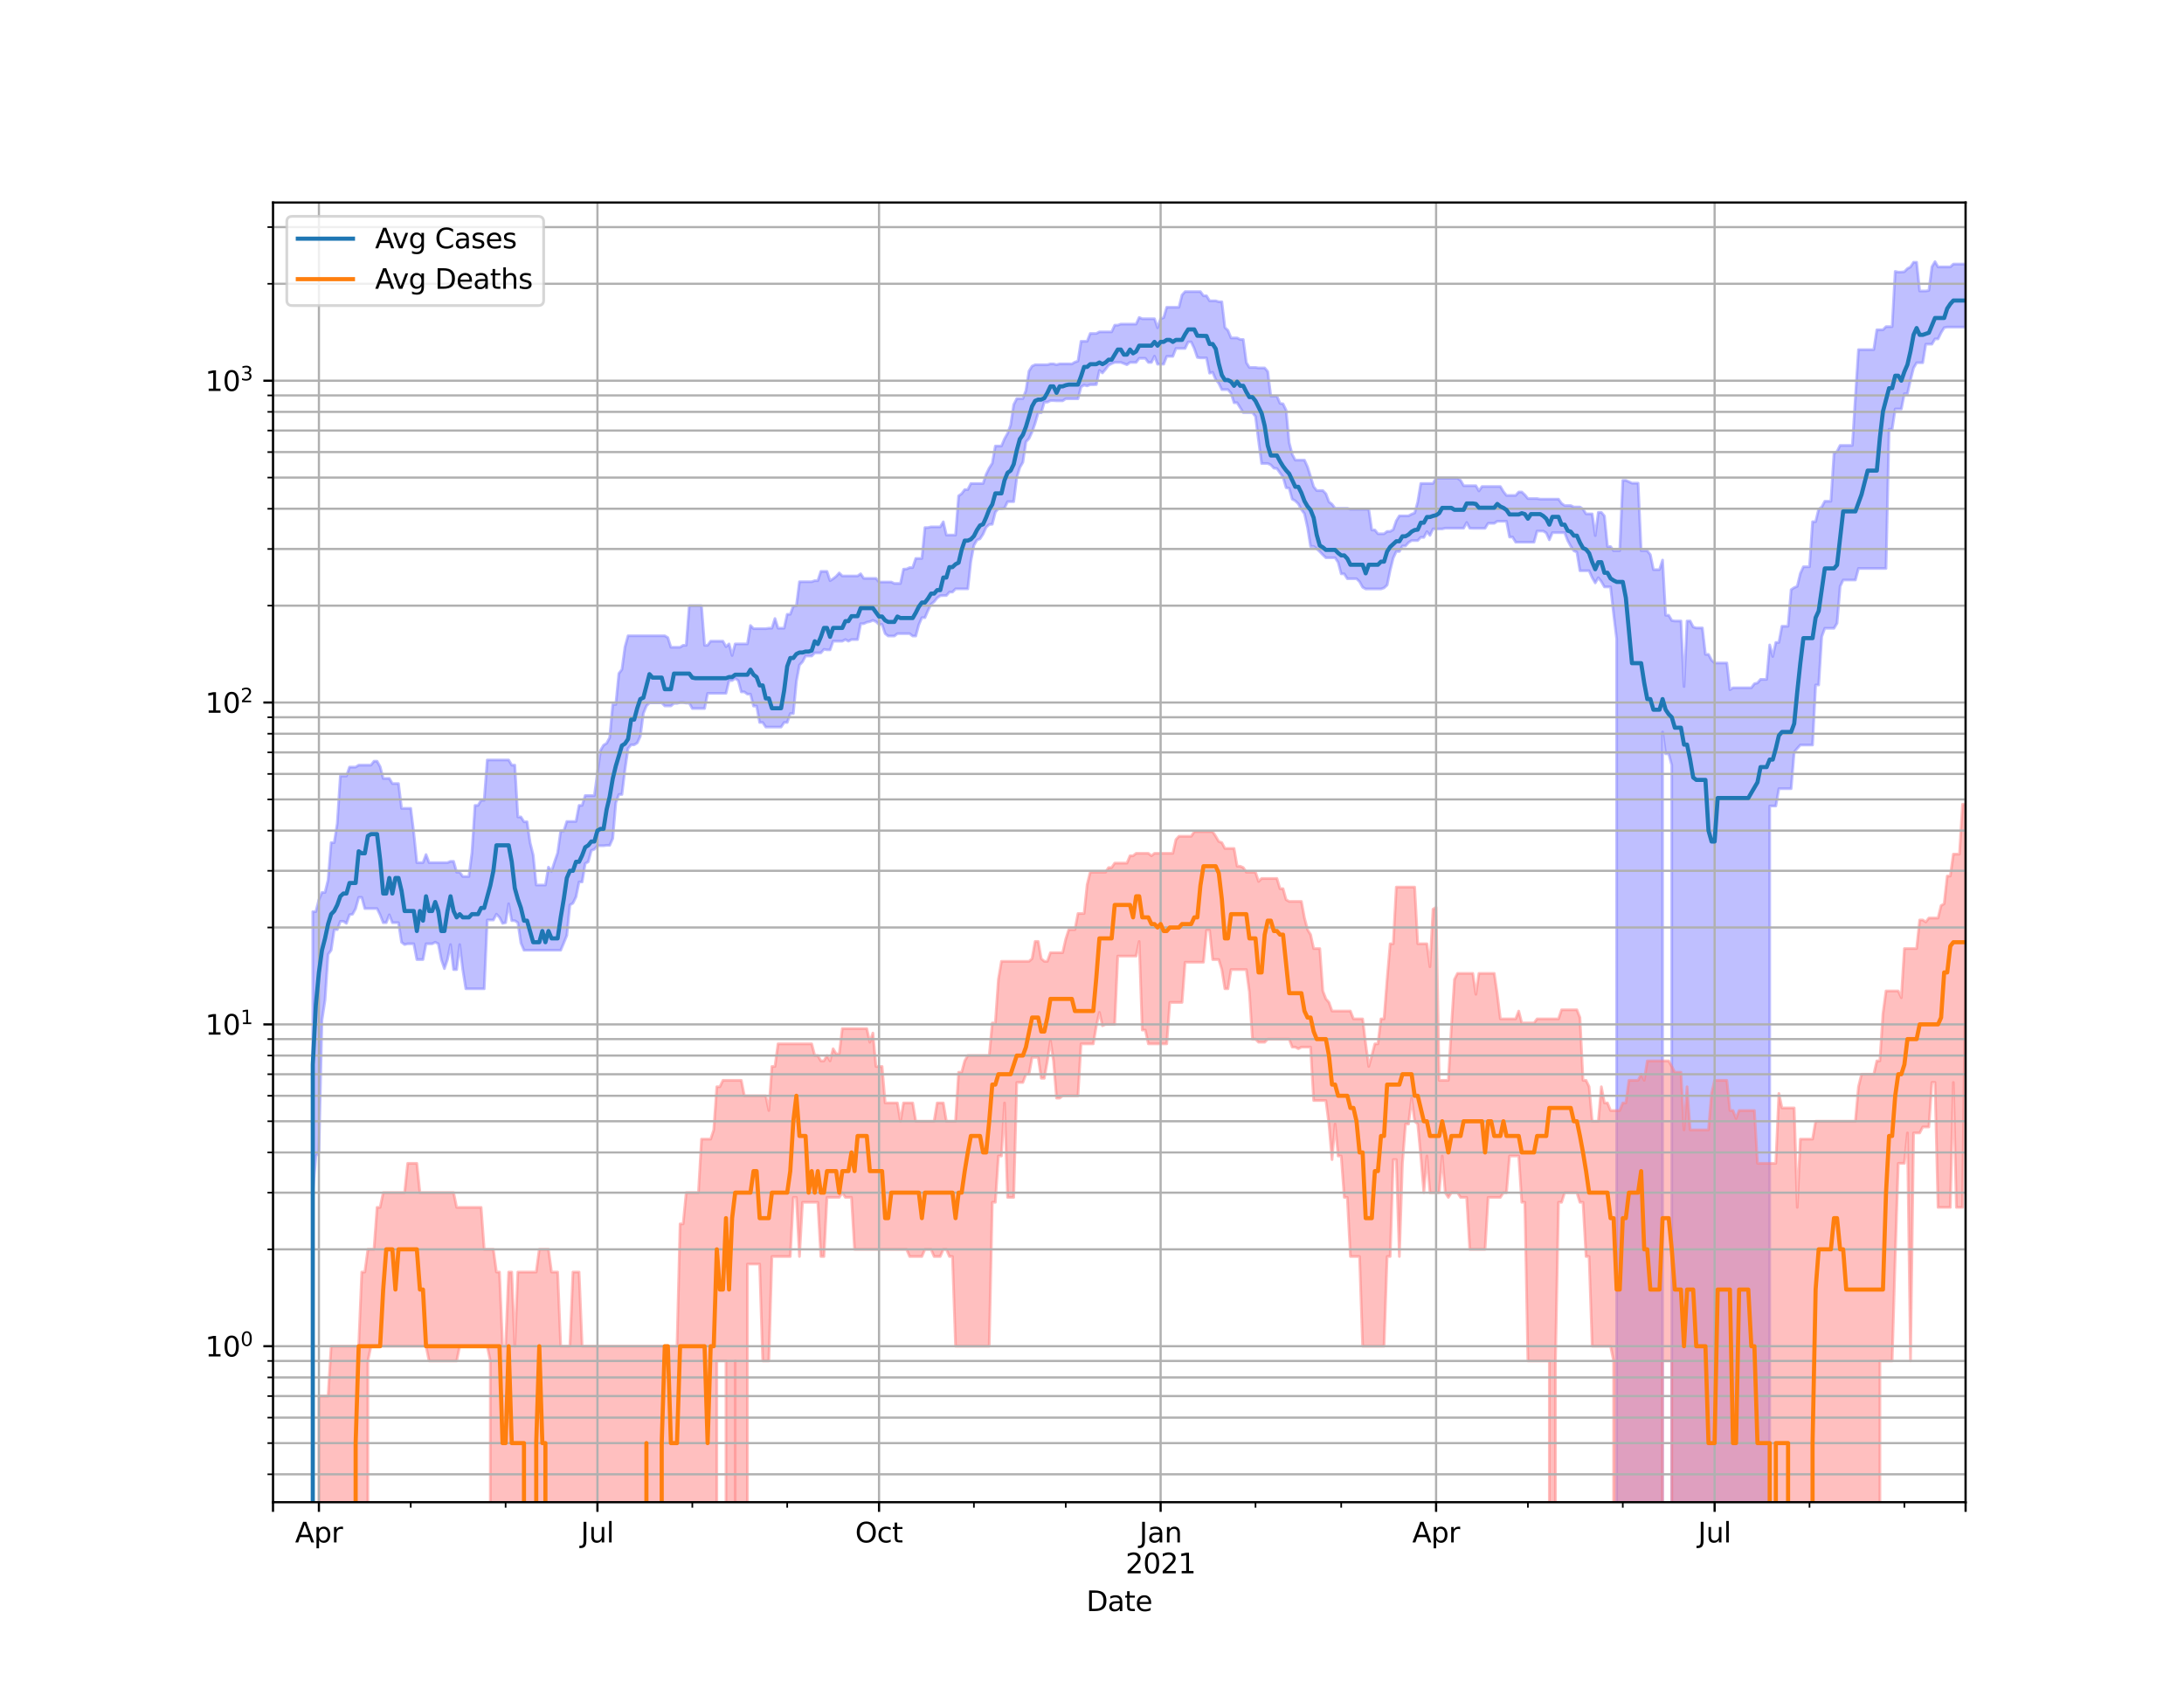 <?xml version="1.0" encoding="utf-8" standalone="no"?>
<!DOCTYPE svg PUBLIC "-//W3C//DTD SVG 1.1//EN"
  "http://www.w3.org/Graphics/SVG/1.1/DTD/svg11.dtd">
<svg height="612pt" version="1.1" viewBox="0 0 792 612" width="792pt" xmlns="http://www.w3.org/2000/svg" xmlns:xlink="http://www.w3.org/1999/xlink">
 <defs>
  <style type="text/css">*{stroke-linecap:butt;stroke-linejoin:round;}</style>
 </defs>
 <g id="figure_1">
  <g id="patch_1">
   <path d="M 0 612 
L 792 612 
L 792 0 
L 0 0 
z
" style="fill:#ffffff;"/>
  </g>
  <g id="axes_1">
   <g id="patch_2">
    <path d="M 99 544.68 
L 712.8 544.68 
L 712.8 73.44 
L 99 73.44 
z
" style="fill:#ffffff;"/>
   </g>
   <g id="PolyCollection_1">
    <path clip-path="url(#p68e2955192)" d="M 99 117187.56 
L 99 117187.56 
L 100.11 117187.56 
L 101.22 117187.56 
L 102.33 117187.56 
L 103.44 117187.56 
L 104.55 117187.56 
L 105.66 117187.56 
L 106.77 117187.56 
L 107.88 117187.56 
L 108.99 117187.56 
L 110.099 117187.56 
L 111.209 117187.56 
L 112.319 117187.56 
L 113.429 330.557 
L 114.539 330.557 
L 115.649 326.222 
L 116.759 323.592 
L 117.869 323.592 
L 118.979 319.067 
L 120.089 305.534 
L 121.199 305.534 
L 122.309 298.577 
L 123.419 281.387 
L 124.529 281.387 
L 125.639 281.387 
L 126.749 278.148 
L 127.859 278.148 
L 128.969 278.148 
L 130.078 277.429 
L 131.188 277.429 
L 132.298 277.429 
L 133.408 277.429 
L 134.518 277.429 
L 135.628 276.021 
L 136.738 276.021 
L 137.848 277.987 
L 138.958 282.252 
L 140.068 282.252 
L 141.178 282.252 
L 142.288 284.117 
L 143.398 284.117 
L 144.508 284.117 
L 145.618 293.105 
L 146.728 293.105 
L 147.838 293.105 
L 148.948 293.105 
L 150.058 302.065 
L 151.167 312.798 
L 152.277 312.798 
L 153.387 312.798 
L 154.497 309.856 
L 155.607 312.798 
L 156.717 312.798 
L 157.827 312.798 
L 158.937 312.798 
L 160.047 312.798 
L 161.157 312.798 
L 162.267 312.798 
L 163.377 312.322 
L 164.487 312.322 
L 165.597 316.26 
L 166.707 316.26 
L 167.817 317.82 
L 168.927 317.82 
L 170.037 317.82 
L 171.146 309.11 
L 172.256 292.036 
L 173.366 292.036 
L 174.476 290.166 
L 175.586 290.166 
L 176.696 275.56 
L 177.806 275.56 
L 178.916 275.56 
L 180.026 275.56 
L 181.136 275.56 
L 182.246 275.56 
L 183.356 275.56 
L 184.466 275.56 
L 185.576 277.429 
L 186.686 277.429 
L 187.796 296.225 
L 188.906 296.225 
L 190.016 297.979 
L 191.125 297.979 
L 192.235 305.534 
L 193.345 310.007 
L 194.455 320.903 
L 195.565 320.903 
L 196.675 320.903 
L 197.785 320.903 
L 198.895 314.417 
L 200.005 315.92 
L 201.115 312.48 
L 202.225 309.258 
L 203.335 301.297 
L 204.445 301.297 
L 205.555 297.86 
L 206.665 297.86 
L 207.775 297.86 
L 208.885 297.86 
L 209.995 292.036 
L 211.105 292.036 
L 212.214 288.462 
L 213.324 288.462 
L 214.434 288.462 
L 215.544 288.462 
L 216.654 280.284 
L 217.764 272.089 
L 218.874 270.198 
L 219.984 269.515 
L 221.094 267.454 
L 222.204 255.446 
L 223.314 255.446 
L 224.424 244.198 
L 225.534 242.737 
L 226.644 234.554 
L 227.754 230.532 
L 228.864 230.532 
L 229.974 230.532 
L 231.084 230.532 
L 232.193 230.532 
L 233.303 230.532 
L 234.413 230.532 
L 235.523 230.532 
L 236.633 230.532 
L 237.743 230.532 
L 238.853 230.532 
L 239.963 230.532 
L 241.073 230.532 
L 242.183 231.196 
L 243.293 234.691 
L 244.403 234.691 
L 245.513 234.691 
L 246.623 234.691 
L 247.733 233.979 
L 248.843 233.979 
L 249.953 219.626 
L 251.063 219.626 
L 252.173 219.626 
L 253.282 219.626 
L 254.392 219.626 
L 255.502 233.979 
L 256.612 233.979 
L 257.722 232.487 
L 258.832 232.487 
L 259.942 232.487 
L 261.052 232.487 
L 262.162 232.487 
L 263.272 234.486 
L 264.382 233.477 
L 265.492 237.678 
L 266.602 233.477 
L 267.712 233.477 
L 268.822 233.477 
L 269.932 233.477 
L 271.042 233.477 
L 272.152 226.805 
L 273.261 227.957 
L 274.371 227.957 
L 275.481 227.957 
L 276.591 227.957 
L 277.701 227.957 
L 278.811 227.778 
L 279.921 227.778 
L 281.031 224.27 
L 282.141 227.778 
L 283.251 227.778 
L 284.361 227.778 
L 285.471 222.737 
L 286.581 222.737 
L 287.691 219.753 
L 288.801 219.677 
L 289.911 210.934 
L 291.021 210.934 
L 292.131 210.934 
L 293.241 210.934 
L 294.35 210.934 
L 295.46 210.551 
L 296.57 210.551 
L 297.68 207.189 
L 298.79 207.189 
L 299.9 207.189 
L 301.01 210.551 
L 302.12 209.856 
L 303.23 208.986 
L 304.34 207.747 
L 305.45 208.842 
L 306.56 208.842 
L 307.67 208.842 
L 308.78 208.842 
L 309.89 208.842 
L 311 208.842 
L 312.11 208.049 
L 313.22 209.71 
L 314.329 209.71 
L 315.439 209.71 
L 316.549 209.71 
L 317.659 209.71 
L 318.769 211.041 
L 319.879 211.041 
L 320.989 211.041 
L 322.099 211.041 
L 323.209 211.041 
L 324.319 211.557 
L 325.429 211.557 
L 326.539 211.557 
L 327.649 206.382 
L 328.759 206.323 
L 329.869 205.8 
L 330.979 205.8 
L 332.089 202.494 
L 333.199 202.494 
L 334.308 202.494 
L 335.418 191.297 
L 336.528 191.297 
L 337.638 191.036 
L 338.748 191.036 
L 339.858 191.036 
L 340.968 191.036 
L 342.078 189.209 
L 343.188 194.006 
L 344.298 194.006 
L 345.408 194.006 
L 346.518 194.006 
L 347.628 179.802 
L 348.738 179.011 
L 349.848 177.531 
L 350.958 177.531 
L 352.068 175.326 
L 353.178 175.326 
L 354.288 175.326 
L 355.397 175.326 
L 356.507 175.326 
L 357.617 171.989 
L 358.727 169.714 
L 359.837 167.964 
L 360.947 161.731 
L 362.057 161.731 
L 363.167 161.731 
L 364.277 159.098 
L 365.387 157.147 
L 366.497 154.107 
L 367.607 146.742 
L 368.717 144.534 
L 369.827 144.534 
L 370.937 144.534 
L 372.047 141.568 
L 373.157 134.541 
L 374.267 132.756 
L 375.376 132.252 
L 376.486 132.252 
L 377.596 132.252 
L 378.706 132.252 
L 379.816 132.252 
L 380.926 131.945 
L 382.036 131.945 
L 383.146 132.252 
L 384.256 131.945 
L 385.366 131.945 
L 386.476 131.945 
L 387.586 131.945 
L 388.696 131.972 
L 389.806 131.307 
L 390.916 130.926 
L 392.026 123.746 
L 393.136 123.746 
L 394.246 123.746 
L 395.356 120.928 
L 396.465 120.928 
L 397.575 120.928 
L 398.685 120.328 
L 399.795 120.328 
L 400.905 120.328 
L 402.015 120.328 
L 403.125 120.328 
L 404.235 117.913 
L 405.345 117.913 
L 406.455 117.516 
L 407.565 117.516 
L 408.675 117.516 
L 409.785 117.516 
L 410.895 117.516 
L 412.005 117.516 
L 413.115 115.103 
L 414.225 115.588 
L 415.335 115.588 
L 416.444 115.588 
L 417.554 115.588 
L 418.664 115.588 
L 419.774 118.838 
L 420.884 115.588 
L 421.994 115.17 
L 423.104 111.413 
L 424.214 111.413 
L 425.324 111.413 
L 426.434 111.413 
L 427.544 111.413 
L 428.654 106.949 
L 429.764 105.737 
L 430.874 105.737 
L 431.984 105.737 
L 433.094 105.737 
L 434.204 105.737 
L 435.314 105.737 
L 436.424 107.257 
L 437.533 107.257 
L 438.643 109.07 
L 439.753 109.07 
L 440.863 109.07 
L 441.973 109.424 
L 443.083 109.424 
L 444.193 118.758 
L 445.303 119.805 
L 446.413 122.534 
L 447.523 122.534 
L 448.633 122.534 
L 449.743 123.097 
L 450.853 123.097 
L 451.963 131.462 
L 453.073 133.238 
L 454.183 133.238 
L 455.293 133.238 
L 456.403 133.418 
L 457.512 133.418 
L 458.622 133.418 
L 459.732 134.726 
L 460.842 143.631 
L 461.952 143.631 
L 463.062 143.631 
L 464.172 146.257 
L 465.282 146.436 
L 466.392 148.749 
L 467.502 160.508 
L 468.612 164.765 
L 469.722 166.833 
L 470.832 166.833 
L 471.942 166.833 
L 473.052 166.833 
L 474.162 169.289 
L 475.272 172.828 
L 476.382 176.471 
L 477.492 177.875 
L 478.601 177.875 
L 479.711 177.875 
L 480.821 179.022 
L 481.931 181.974 
L 483.041 182.826 
L 484.151 184.319 
L 485.261 184.319 
L 486.371 184.319 
L 487.481 184.319 
L 488.591 184.319 
L 489.701 184.661 
L 490.811 184.661 
L 491.921 184.661 
L 493.031 184.661 
L 494.141 184.661 
L 495.251 184.661 
L 496.361 184.661 
L 497.471 192.174 
L 498.58 192.174 
L 499.69 193.55 
L 500.8 193.55 
L 501.91 193.55 
L 503.02 192.693 
L 504.13 192.693 
L 505.24 192.041 
L 506.35 188.835 
L 507.46 187.044 
L 508.57 187.044 
L 509.68 187.044 
L 510.79 187.044 
L 511.9 186.435 
L 513.01 186.002 
L 514.12 182.022 
L 515.23 175.315 
L 516.34 175.315 
L 517.45 175.315 
L 518.559 175.315 
L 519.669 175.315 
L 520.779 173.385 
L 521.889 173.385 
L 522.999 173.385 
L 524.109 173.385 
L 525.219 173.385 
L 526.329 173.385 
L 527.439 173.385 
L 528.549 173.385 
L 529.659 174.165 
L 530.769 176.104 
L 531.879 176.104 
L 532.989 176.104 
L 534.099 176.104 
L 535.209 176.104 
L 536.319 178.008 
L 537.429 176.406 
L 538.539 176.406 
L 539.648 176.406 
L 540.758 176.406 
L 541.868 176.406 
L 542.978 176.406 
L 544.088 176.406 
L 545.198 178.243 
L 546.308 179.641 
L 547.418 179.641 
L 548.528 179.641 
L 549.638 179.641 
L 550.748 178.4 
L 551.858 178.4 
L 552.968 179.434 
L 554.078 180.782 
L 555.188 180.782 
L 556.298 180.782 
L 557.408 180.782 
L 558.518 180.995 
L 559.627 180.995 
L 560.737 180.995 
L 561.847 180.995 
L 562.957 180.995 
L 564.067 180.995 
L 565.177 180.995 
L 566.287 182.544 
L 567.397 183.319 
L 568.507 183.319 
L 569.617 183.319 
L 570.727 183.841 
L 571.837 183.841 
L 572.947 183.841 
L 574.057 184.598 
L 575.167 186.342 
L 576.277 186.342 
L 577.387 186.342 
L 578.497 194.205 
L 579.607 185.793 
L 580.716 185.793 
L 581.826 187.097 
L 582.936 198.18 
L 584.046 198.18 
L 585.156 199.697 
L 586.266 199.697 
L 587.376 199.697 
L 588.486 174.186 
L 589.596 174.186 
L 590.706 174.685 
L 591.816 175.188 
L 592.926 175.188 
L 594.036 175.188 
L 595.146 199.68 
L 596.256 199.68 
L 597.366 199.68 
L 598.476 201.138 
L 599.586 206.538 
L 600.695 206.538 
L 601.805 206.538 
L 602.915 203.076 
L 604.025 223.089 
L 605.135 223.089 
L 606.245 224.997 
L 607.355 225.167 
L 608.465 225.167 
L 609.575 225.167 
L 610.685 248.942 
L 611.795 225.167 
L 612.905 225.167 
L 614.015 227.334 
L 615.125 227.689 
L 616.235 227.689 
L 617.345 227.689 
L 618.455 237.281 
L 619.565 237.281 
L 620.675 239.371 
L 621.784 240.392 
L 622.894 240.392 
L 624.004 240.392 
L 625.114 240.392 
L 626.224 240.392 
L 627.334 250.085 
L 628.444 249.396 
L 629.554 249.396 
L 630.664 249.396 
L 631.774 249.396 
L 632.884 249.396 
L 633.994 249.396 
L 635.104 249.396 
L 636.214 247.913 
L 637.324 247.648 
L 638.434 246.343 
L 639.544 246.343 
L 640.654 246.343 
L 641.763 233.845 
L 642.873 238.041 
L 643.983 232.946 
L 645.093 232.946 
L 646.203 227.069 
L 647.313 227.069 
L 648.423 227.069 
L 649.533 213.812 
L 650.643 213.072 
L 651.753 212.606 
L 652.863 207.948 
L 653.973 205.511 
L 655.083 205.511 
L 656.193 205.511 
L 657.303 189.167 
L 658.413 189.167 
L 659.523 184.623 
L 660.633 183.829 
L 661.742 181.745 
L 662.852 181.745 
L 663.962 181.745 
L 665.072 164.414 
L 666.182 163.702 
L 667.292 161.505 
L 668.402 161.505 
L 669.512 161.505 
L 670.622 161.505 
L 671.732 161.505 
L 672.842 143.955 
L 673.952 126.787 
L 675.062 126.787 
L 676.172 126.787 
L 677.282 126.787 
L 678.392 126.787 
L 679.502 126.787 
L 680.612 119.583 
L 681.722 119.583 
L 682.831 119.583 
L 683.941 118.444 
L 685.051 118.444 
L 686.161 118.444 
L 687.271 98.423 
L 688.381 98.66 
L 689.491 98.66 
L 690.601 98.534 
L 691.711 97.389 
L 692.821 96.799 
L 693.931 95.09 
L 695.041 95.09 
L 696.151 105.512 
L 697.261 105.512 
L 698.371 105.512 
L 699.481 105.312 
L 700.591 96.743 
L 701.701 94.86 
L 702.81 96.784 
L 703.92 96.784 
L 705.03 96.784 
L 706.14 96.784 
L 707.25 96.784 
L 708.36 95.761 
L 709.47 95.761 
L 710.58 95.761 
L 711.69 95.761 
L 712.8 95.761 
L 712.8 118.596 
L 712.8 118.596 
L 711.69 118.596 
L 710.58 118.596 
L 709.47 118.596 
L 708.36 118.596 
L 707.25 118.596 
L 706.14 118.596 
L 705.03 118.814 
L 703.92 120.6 
L 702.81 122.882 
L 701.701 122.882 
L 700.591 124.793 
L 699.481 124.793 
L 698.371 124.793 
L 697.261 131.52 
L 696.151 131.52 
L 695.041 131.52 
L 693.931 133.441 
L 692.821 137.754 
L 691.711 142.756 
L 690.601 142.756 
L 689.491 148.306 
L 688.381 148.306 
L 687.271 148.306 
L 686.161 155.64 
L 685.051 155.64 
L 683.941 206.109 
L 682.831 206.109 
L 681.722 206.109 
L 680.612 206.109 
L 679.502 206.109 
L 678.392 206.109 
L 677.282 206.109 
L 676.172 206.109 
L 675.062 206.109 
L 673.952 206.109 
L 672.842 210.297 
L 671.732 210.297 
L 670.622 210.297 
L 669.512 210.297 
L 668.402 210.297 
L 667.292 212.628 
L 666.182 225.965 
L 665.072 227.808 
L 663.962 227.808 
L 662.852 227.808 
L 661.742 227.808 
L 660.633 230.847 
L 659.523 248.358 
L 658.413 248.358 
L 657.303 270.129 
L 656.193 270.129 
L 655.083 270.129 
L 653.973 270.129 
L 652.863 270.129 
L 651.753 271.38 
L 650.643 272.663 
L 649.533 285.961 
L 648.423 285.961 
L 647.313 285.961 
L 646.203 285.961 
L 645.093 285.961 
L 643.983 292.248 
L 642.873 292.248 
L 641.763 292.248 
L 640.654 117187.56 
L 639.544 117187.56 
L 638.434 117187.56 
L 637.324 117187.56 
L 636.214 117187.56 
L 635.104 117187.56 
L 633.994 117187.56 
L 632.884 117187.56 
L 631.774 117187.56 
L 630.664 117187.56 
L 629.554 117187.56 
L 628.444 117187.56 
L 627.334 117187.56 
L 626.224 117187.56 
L 625.114 117187.56 
L 624.004 117187.56 
L 622.894 117187.56 
L 621.784 117187.56 
L 620.675 117187.56 
L 619.565 117187.56 
L 618.455 117187.56 
L 617.345 117187.56 
L 616.235 117187.56 
L 615.125 117187.56 
L 614.015 117187.56 
L 612.905 117187.56 
L 611.795 117187.56 
L 610.685 117187.56 
L 609.575 117187.56 
L 608.465 117187.56 
L 607.355 117187.56 
L 606.245 277.429 
L 605.135 273.317 
L 604.025 273.317 
L 602.915 265.411 
L 601.805 117187.56 
L 600.695 117187.56 
L 599.586 117187.56 
L 598.476 117187.56 
L 597.366 117187.56 
L 596.256 117187.56 
L 595.146 117187.56 
L 594.036 117187.56 
L 592.926 117187.56 
L 591.816 117187.56 
L 590.706 117187.56 
L 589.596 117187.56 
L 588.486 117187.56 
L 587.376 117187.56 
L 586.266 231.709 
L 585.156 222.602 
L 584.046 212.805 
L 582.936 212.805 
L 581.826 212.805 
L 580.716 210.891 
L 579.607 209.461 
L 578.497 211.363 
L 577.387 209.461 
L 576.277 206.951 
L 575.167 206.951 
L 574.057 206.951 
L 572.947 206.951 
L 571.837 200.231 
L 570.727 199.697 
L 569.617 198.048 
L 568.507 196.003 
L 567.397 193.127 
L 566.287 193.127 
L 565.177 193.127 
L 564.067 193.127 
L 562.957 193.127 
L 561.847 195.733 
L 560.737 193.232 
L 559.627 192.559 
L 558.518 192.559 
L 557.408 192.559 
L 556.298 196.595 
L 555.188 196.595 
L 554.078 196.595 
L 552.968 196.595 
L 551.858 196.595 
L 550.748 196.595 
L 549.638 196.595 
L 548.528 194.73 
L 547.418 194.73 
L 546.308 189.001 
L 545.198 189.001 
L 544.088 189.001 
L 542.978 189.001 
L 541.868 189.755 
L 540.758 189.755 
L 539.648 189.755 
L 538.539 191.558 
L 537.429 191.558 
L 536.319 191.558 
L 535.209 191.558 
L 534.099 191.558 
L 532.989 191.515 
L 531.879 189.446 
L 530.769 191.515 
L 529.659 191.515 
L 528.549 191.515 
L 527.439 191.515 
L 526.329 191.515 
L 525.219 191.515 
L 524.109 191.515 
L 522.999 191.777 
L 521.889 191.777 
L 520.779 191.777 
L 519.669 191.777 
L 518.559 194.129 
L 517.45 192.767 
L 516.34 194.87 
L 515.23 194.808 
L 514.12 196.003 
L 513.01 196.003 
L 511.9 196.003 
L 510.79 196.707 
L 509.68 197.965 
L 508.57 197.965 
L 507.46 199.955 
L 506.35 199.955 
L 505.24 202.331 
L 504.13 206.735 
L 503.02 212.144 
L 501.91 213.161 
L 500.8 213.542 
L 499.69 213.542 
L 498.58 213.542 
L 497.471 213.542 
L 496.361 213.542 
L 495.251 213.542 
L 494.141 212.938 
L 493.031 210.913 
L 491.921 209.835 
L 490.811 209.835 
L 489.701 209.835 
L 488.591 209.835 
L 487.481 208.069 
L 486.371 208.069 
L 485.261 203.887 
L 484.151 202.241 
L 483.041 202.241 
L 481.931 202.241 
L 480.821 202.241 
L 479.711 201.173 
L 478.601 200.024 
L 477.492 198.984 
L 476.382 198.131 
L 475.272 198.131 
L 474.162 191.224 
L 473.052 186.264 
L 471.942 184.763 
L 470.832 182.703 
L 469.722 181.614 
L 468.612 180.983 
L 467.502 177.036 
L 466.392 176.84 
L 465.282 172.969 
L 464.172 171.448 
L 463.062 169.894 
L 461.952 169.761 
L 460.842 168.553 
L 459.732 168.056 
L 458.622 168.056 
L 457.512 168.056 
L 456.403 159.833 
L 455.293 150.989 
L 454.183 149.595 
L 453.073 149.595 
L 451.963 149.595 
L 450.853 149.595 
L 449.743 147.843 
L 448.633 146.031 
L 447.523 146.031 
L 446.413 142.556 
L 445.303 141.27 
L 444.193 141.27 
L 443.083 141.27 
L 441.973 138.988 
L 440.863 137.593 
L 439.753 134.993 
L 438.643 135.313 
L 437.533 129.768 
L 436.424 129.768 
L 435.314 129.768 
L 434.204 129.6 
L 433.094 126.347 
L 431.984 123.991 
L 430.874 123.991 
L 429.764 126.347 
L 428.654 126.347 
L 427.544 126.347 
L 426.434 126.347 
L 425.324 129.215 
L 424.214 129.215 
L 423.104 129.215 
L 421.994 132.053 
L 420.884 132.053 
L 419.774 132.053 
L 418.664 129.139 
L 417.554 131.409 
L 416.444 131.409 
L 415.335 129.927 
L 414.225 129.927 
L 413.115 129.927 
L 412.005 131.409 
L 410.895 131.409 
L 409.785 131.409 
L 408.675 132.247 
L 407.565 131.811 
L 406.455 131.391 
L 405.345 131.391 
L 404.235 131.391 
L 403.125 131.842 
L 402.015 132.438 
L 400.905 133.902 
L 399.795 135.222 
L 398.685 134.324 
L 397.575 139.44 
L 396.465 139.492 
L 395.356 139.492 
L 394.246 139.916 
L 393.136 139.638 
L 392.026 140.265 
L 390.916 144.591 
L 389.806 144.591 
L 388.696 144.591 
L 387.586 144.591 
L 386.476 144.591 
L 385.366 145.335 
L 384.256 145.335 
L 383.146 145.335 
L 382.036 145.271 
L 380.926 145.282 
L 379.816 145.811 
L 378.706 145.811 
L 377.596 149.652 
L 376.486 149.652 
L 375.376 153.471 
L 374.267 156.647 
L 373.157 158.991 
L 372.047 160.217 
L 370.937 167.599 
L 369.827 169.534 
L 368.717 173.162 
L 367.607 181.902 
L 366.497 181.902 
L 365.387 181.902 
L 364.277 184.231 
L 363.167 184.433 
L 362.057 184.433 
L 360.947 185.702 
L 359.837 190.093 
L 358.727 190.178 
L 357.617 191.195 
L 356.507 193.641 
L 355.397 195.355 
L 354.288 195.828 
L 353.178 197.734 
L 352.068 203.535 
L 350.958 213.519 
L 349.848 213.519 
L 348.738 213.519 
L 347.628 213.519 
L 346.518 213.519 
L 345.408 214.679 
L 344.298 214.679 
L 343.188 215.936 
L 342.078 215.936 
L 340.968 216.006 
L 339.858 216.792 
L 338.748 218.177 
L 337.638 219.072 
L 336.528 221.354 
L 335.418 223.965 
L 334.308 223.965 
L 333.199 226.514 
L 332.089 230.626 
L 330.979 230.626 
L 329.869 229.752 
L 328.759 229.752 
L 327.649 229.752 
L 326.539 229.752 
L 325.429 229.752 
L 324.319 230.626 
L 323.209 230.626 
L 322.099 230.626 
L 320.989 229.752 
L 319.879 226.427 
L 318.769 226.427 
L 317.659 225.393 
L 316.549 224.941 
L 315.439 225.393 
L 314.329 225.621 
L 313.22 226.138 
L 312.11 226.138 
L 311 231.902 
L 309.89 231.902 
L 308.78 231.902 
L 307.67 232.487 
L 306.56 231.902 
L 305.45 232.487 
L 304.34 232.487 
L 303.23 232.487 
L 302.12 232.487 
L 301.01 235.621 
L 299.9 235.621 
L 298.79 235.447 
L 297.68 236.71 
L 296.57 236.71 
L 295.46 236.71 
L 294.35 237.859 
L 293.241 237.859 
L 292.131 237.859 
L 291.021 239.974 
L 289.911 241.123 
L 288.801 247.034 
L 287.691 258.737 
L 286.581 258.737 
L 285.471 261.964 
L 284.361 261.964 
L 283.251 263.628 
L 282.141 263.628 
L 281.031 263.628 
L 279.921 263.628 
L 278.811 263.628 
L 277.701 263.628 
L 276.591 261.964 
L 275.481 261.964 
L 274.371 256.014 
L 273.261 256.014 
L 272.152 251.682 
L 271.042 251.682 
L 269.932 250.878 
L 268.822 250.878 
L 267.712 246.774 
L 266.602 245.957 
L 265.492 246.774 
L 264.382 246.774 
L 263.272 251.397 
L 262.162 251.397 
L 261.052 251.397 
L 259.942 251.397 
L 258.832 251.397 
L 257.722 251.397 
L 256.612 251.397 
L 255.502 256.906 
L 254.392 256.906 
L 253.282 256.906 
L 252.173 256.906 
L 251.063 256.906 
L 249.953 254.934 
L 248.843 254.934 
L 247.733 254.731 
L 246.623 254.731 
L 245.513 255.036 
L 244.403 255.036 
L 243.293 255.962 
L 242.183 255.962 
L 241.073 255.962 
L 239.963 254.833 
L 238.853 254.833 
L 237.743 254.833 
L 236.633 254.833 
L 235.523 254.833 
L 234.413 255.962 
L 233.303 258.682 
L 232.193 267 
L 231.084 269.379 
L 229.974 270.06 
L 228.864 270.06 
L 227.754 271.38 
L 226.644 279.041 
L 225.534 288.069 
L 224.424 288.069 
L 223.314 291.092 
L 222.204 304.038 
L 221.094 306.51 
L 219.984 306.51 
L 218.874 306.651 
L 217.764 306.651 
L 216.654 306.651 
L 215.544 307.938 
L 214.434 308.374 
L 213.324 312.48 
L 212.214 313.117 
L 211.105 319.793 
L 209.995 319.793 
L 208.885 325.194 
L 207.775 327.484 
L 206.665 328.127 
L 205.555 339.168 
L 204.445 341.923 
L 203.335 344.537 
L 202.225 344.537 
L 201.115 344.537 
L 200.005 344.537 
L 198.895 344.537 
L 197.785 344.537 
L 196.675 344.537 
L 195.565 344.537 
L 194.455 344.537 
L 193.345 344.537 
L 192.235 344.537 
L 191.125 344.537 
L 190.016 344.537 
L 188.906 341.923 
L 187.796 334.557 
L 186.686 333.828 
L 185.576 333.828 
L 184.466 327.698 
L 183.356 334.557 
L 182.246 334.802 
L 181.136 332.635 
L 180.026 331.47 
L 178.916 333.587 
L 177.806 333.587 
L 176.696 333.587 
L 175.586 358.525 
L 174.476 358.525 
L 173.366 358.525 
L 172.256 358.525 
L 171.146 358.525 
L 170.037 358.525 
L 168.927 358.525 
L 167.817 351.561 
L 166.707 342.492 
L 165.597 351.561 
L 164.487 351.561 
L 163.377 342.492 
L 162.267 347.928 
L 161.157 351.22 
L 160.047 347.928 
L 158.937 342.207 
L 157.827 341.64 
L 156.717 342.207 
L 155.607 342.207 
L 154.497 342.207 
L 153.387 347.928 
L 152.277 347.928 
L 151.167 347.928 
L 150.058 342.207 
L 148.948 342.207 
L 147.838 342.207 
L 146.728 342.492 
L 145.618 341.64 
L 144.508 334.557 
L 143.398 334.557 
L 142.288 334.557 
L 141.178 331.701 
L 140.068 334.557 
L 138.958 334.557 
L 137.848 331.701 
L 136.738 329.438 
L 135.628 329.438 
L 134.518 329.438 
L 133.408 329.438 
L 132.298 329.438 
L 131.188 325.398 
L 130.078 325.398 
L 128.969 329.438 
L 127.859 331.47 
L 126.749 331.701 
L 125.639 334.802 
L 124.529 334.07 
L 123.419 334.07 
L 122.309 337.067 
L 121.199 337.067 
L 120.089 344.537 
L 118.979 346.05 
L 117.869 362.614 
L 116.759 369.932 
L 115.649 417.87 
L 114.539 419.153 
L 113.429 432.45 
L 112.319 117187.56 
L 111.209 117187.56 
L 110.099 117187.56 
L 108.99 117187.56 
L 107.88 117187.56 
L 106.77 117187.56 
L 105.66 117187.56 
L 104.55 117187.56 
L 103.44 117187.56 
L 102.33 117187.56 
L 101.22 117187.56 
L 100.11 117187.56 
L 99 117187.56 
z
" style="fill:#8080ff;fill-opacity:0.5;stroke:#8080ff;stroke-opacity:0.5;"/>
   </g>
   <g id="PolyCollection_2">
    <path clip-path="url(#p68e2955192)" d="M 99 117187.56 
L 99 117187.56 
L 100.11 117187.56 
L 101.22 117187.56 
L 102.33 117187.56 
L 103.44 117187.56 
L 104.55 117187.56 
L 105.66 117187.56 
L 106.77 117187.56 
L 107.88 117187.56 
L 108.99 117187.56 
L 110.099 117187.56 
L 111.209 117187.56 
L 112.319 117187.56 
L 113.429 117187.56 
L 114.539 117187.56 
L 115.649 506.207 
L 116.759 506.207 
L 117.869 506.207 
L 118.979 506.207 
L 120.089 488.13 
L 121.199 488.13 
L 122.309 488.13 
L 123.419 488.13 
L 124.529 488.13 
L 125.639 488.13 
L 126.749 488.13 
L 127.859 488.13 
L 128.969 488.13 
L 130.078 488.13 
L 131.188 461.237 
L 132.298 461.237 
L 133.408 453 
L 134.518 453 
L 135.628 453 
L 136.738 437.79 
L 137.848 437.79 
L 138.958 432.45 
L 140.068 432.45 
L 141.178 432.45 
L 142.288 432.45 
L 143.398 432.45 
L 144.508 432.45 
L 145.618 432.45 
L 146.728 432.45 
L 147.838 421.821 
L 148.948 421.821 
L 150.058 421.821 
L 151.167 421.821 
L 152.277 432.45 
L 153.387 432.45 
L 154.497 432.45 
L 155.607 432.45 
L 156.717 432.45 
L 157.827 432.45 
L 158.937 432.45 
L 160.047 432.45 
L 161.157 432.45 
L 162.267 432.45 
L 163.377 432.45 
L 164.487 432.45 
L 165.597 437.79 
L 166.707 437.79 
L 167.817 437.79 
L 168.927 437.79 
L 170.037 437.79 
L 171.146 437.79 
L 172.256 437.79 
L 173.366 437.79 
L 174.476 437.79 
L 175.586 453 
L 176.696 453 
L 177.806 453 
L 178.916 453 
L 180.026 461.237 
L 181.136 461.237 
L 182.246 488.13 
L 183.356 488.13 
L 184.466 461.237 
L 185.576 461.237 
L 186.686 488.13 
L 187.796 461.237 
L 188.906 461.237 
L 190.016 461.237 
L 191.125 461.237 
L 192.235 461.237 
L 193.345 461.237 
L 194.455 461.237 
L 195.565 453 
L 196.675 453 
L 197.785 453 
L 198.895 453 
L 200.005 461.237 
L 201.115 461.237 
L 202.225 461.237 
L 203.335 488.13 
L 204.445 488.13 
L 205.555 488.13 
L 206.665 488.13 
L 207.775 461.237 
L 208.885 461.237 
L 209.995 461.237 
L 211.105 488.13 
L 212.214 488.13 
L 213.324 488.13 
L 214.434 488.13 
L 215.544 488.13 
L 216.654 488.13 
L 217.764 488.13 
L 218.874 488.13 
L 219.984 488.13 
L 221.094 488.13 
L 222.204 488.13 
L 223.314 488.13 
L 224.424 488.13 
L 225.534 488.13 
L 226.644 488.13 
L 227.754 488.13 
L 228.864 488.13 
L 229.974 488.13 
L 231.084 488.13 
L 232.193 488.13 
L 233.303 488.13 
L 234.413 488.13 
L 235.523 488.13 
L 236.633 488.13 
L 237.743 488.13 
L 238.853 488.13 
L 239.963 488.13 
L 241.073 488.13 
L 242.183 488.13 
L 243.293 488.13 
L 244.403 488.13 
L 245.513 488.13 
L 246.623 443.76 
L 247.733 443.76 
L 248.843 432.45 
L 249.953 432.45 
L 251.063 432.45 
L 252.173 432.45 
L 253.282 432.45 
L 254.392 413.039 
L 255.502 413.039 
L 256.612 413.039 
L 257.722 413.039 
L 258.832 409.697 
L 259.942 394.049 
L 261.052 394.049 
L 262.162 391.728 
L 263.272 391.728 
L 264.382 391.728 
L 265.492 391.728 
L 266.602 391.728 
L 267.712 391.728 
L 268.822 391.728 
L 269.932 397.32 
L 271.042 397.32 
L 272.152 397.32 
L 273.261 397.32 
L 274.371 397.32 
L 275.481 397.32 
L 276.591 397.32 
L 277.701 397.32 
L 278.811 402.66 
L 279.921 386.691 
L 281.031 386.691 
L 282.141 378.489 
L 283.251 378.489 
L 284.361 378.489 
L 285.471 378.489 
L 286.581 378.489 
L 287.691 378.489 
L 288.801 378.489 
L 289.911 378.489 
L 291.021 378.489 
L 292.131 378.489 
L 293.241 378.489 
L 294.35 378.489 
L 295.46 382.74 
L 296.57 382.74 
L 297.68 384.677 
L 298.79 384.677 
L 299.9 382.74 
L 301.01 384.677 
L 302.12 380.267 
L 303.23 382.11 
L 304.34 382.11 
L 305.45 372.974 
L 306.56 372.974 
L 307.67 372.974 
L 308.78 372.974 
L 309.89 372.974 
L 311 372.974 
L 312.11 372.974 
L 313.22 372.974 
L 314.329 372.974 
L 315.439 377.909 
L 316.549 374.567 
L 317.659 386.691 
L 318.769 386.691 
L 319.879 386.691 
L 320.989 399.92 
L 322.099 399.92 
L 323.209 399.92 
L 324.319 399.92 
L 325.429 399.92 
L 326.539 406.561 
L 327.649 399.92 
L 328.759 399.92 
L 329.869 399.92 
L 330.979 399.92 
L 332.089 406.561 
L 333.199 406.561 
L 334.308 406.561 
L 335.418 406.561 
L 336.528 406.561 
L 337.638 406.561 
L 338.748 406.561 
L 339.858 399.92 
L 340.968 399.92 
L 342.078 399.92 
L 343.188 406.561 
L 344.298 406.561 
L 345.408 406.561 
L 346.518 406.561 
L 347.628 388.789 
L 348.738 388.789 
L 349.848 384.677 
L 350.958 382.74 
L 352.068 382.74 
L 353.178 382.74 
L 354.288 382.74 
L 355.397 382.74 
L 356.507 382.74 
L 357.617 382.74 
L 358.727 382.74 
L 359.837 370.926 
L 360.947 370.926 
L 362.057 355.107 
L 363.167 348.569 
L 364.277 348.569 
L 365.387 348.569 
L 366.497 348.569 
L 367.607 348.569 
L 368.717 348.569 
L 369.827 348.569 
L 370.937 348.569 
L 372.047 348.569 
L 373.157 348.569 
L 374.267 347.61 
L 375.376 341.36 
L 376.486 341.36 
L 377.596 347.61 
L 378.706 348.569 
L 379.816 348.569 
L 380.926 345.44 
L 382.036 345.44 
L 383.146 345.44 
L 384.256 345.44 
L 385.366 345.44 
L 386.476 340.526 
L 387.586 337.067 
L 388.696 337.067 
L 389.806 337.067 
L 390.916 331.24 
L 392.026 331.24 
L 393.136 331.24 
L 394.246 320.717 
L 395.356 316.26 
L 396.465 316.26 
L 397.575 316.26 
L 398.685 316.26 
L 399.795 316.26 
L 400.905 316.26 
L 402.015 314.582 
L 403.125 314.582 
L 404.235 312.957 
L 405.345 312.957 
L 406.455 312.957 
L 407.565 312.957 
L 408.675 312.957 
L 409.785 310.31 
L 410.895 310.31 
L 412.005 309.407 
L 413.115 309.407 
L 414.225 309.407 
L 415.335 309.407 
L 416.444 309.407 
L 417.554 310.31 
L 418.664 309.407 
L 419.774 309.407 
L 420.884 309.407 
L 421.994 309.407 
L 423.104 309.407 
L 424.214 309.407 
L 425.324 309.407 
L 426.434 304.441 
L 427.544 303.239 
L 428.654 303.239 
L 429.764 303.239 
L 430.874 303.239 
L 431.984 303.239 
L 433.094 301.552 
L 434.204 301.552 
L 435.314 301.552 
L 436.424 301.552 
L 437.533 301.552 
L 438.643 301.552 
L 439.753 301.552 
L 440.863 303.239 
L 441.973 305.122 
L 443.083 305.534 
L 444.193 307.649 
L 445.303 307.649 
L 446.413 307.649 
L 447.523 307.649 
L 448.633 314.089 
L 449.743 314.089 
L 450.853 314.582 
L 451.963 316.26 
L 453.073 316.26 
L 454.183 316.26 
L 455.293 316.26 
L 456.403 319.611 
L 457.512 318.529 
L 458.622 318.529 
L 459.732 318.529 
L 460.842 318.529 
L 461.952 318.529 
L 463.062 318.529 
L 464.172 322.23 
L 465.282 322.23 
L 466.392 326.222 
L 467.502 326.849 
L 468.612 326.849 
L 469.722 326.849 
L 470.832 326.849 
L 471.942 326.849 
L 473.052 332.871 
L 474.162 337.067 
L 475.272 338.9 
L 476.382 343.945 
L 477.492 343.945 
L 478.601 343.945 
L 479.711 359.317 
L 480.821 362.19 
L 481.931 363.473 
L 483.041 366.6 
L 484.151 366.6 
L 485.261 366.6 
L 486.371 366.6 
L 487.481 366.6 
L 488.591 366.6 
L 489.701 366.6 
L 490.811 369.443 
L 491.921 369.443 
L 493.031 369.443 
L 494.141 369.443 
L 495.251 378.489 
L 496.361 386.691 
L 497.471 382.74 
L 498.58 378.489 
L 499.69 378.489 
L 500.8 369.443 
L 501.91 369.443 
L 503.02 355.107 
L 504.13 342.207 
L 505.24 342.207 
L 506.35 321.657 
L 507.46 321.657 
L 508.57 321.657 
L 509.68 321.657 
L 510.79 321.657 
L 511.9 321.657 
L 513.01 321.657 
L 514.12 342.207 
L 515.23 342.207 
L 516.34 342.207 
L 517.45 342.207 
L 518.559 350.544 
L 519.669 329.66 
L 520.779 328.997 
L 521.889 391.728 
L 522.999 391.728 
L 524.109 391.728 
L 525.219 391.728 
L 526.329 372.454 
L 527.439 355.107 
L 528.549 352.95 
L 529.659 352.95 
L 530.769 352.95 
L 531.879 352.95 
L 532.989 352.95 
L 534.099 352.95 
L 535.209 360.528 
L 536.319 352.95 
L 537.429 352.95 
L 538.539 352.95 
L 539.648 352.95 
L 540.758 352.95 
L 541.868 352.95 
L 542.978 360.528 
L 544.088 369.443 
L 545.198 369.443 
L 546.308 369.443 
L 547.418 369.443 
L 548.528 369.443 
L 549.638 369.443 
L 550.748 366.6 
L 551.858 370.926 
L 552.968 370.926 
L 554.078 370.926 
L 555.188 370.926 
L 556.298 370.926 
L 557.408 369.443 
L 558.518 369.443 
L 559.627 369.443 
L 560.737 369.443 
L 561.847 369.443 
L 562.957 369.443 
L 564.067 369.443 
L 565.177 369.443 
L 566.287 366.141 
L 567.397 366.141 
L 568.507 366.141 
L 569.617 366.141 
L 570.727 366.141 
L 571.837 366.141 
L 572.947 368.958 
L 574.057 391.728 
L 575.167 391.728 
L 576.277 394.049 
L 577.387 406.561 
L 578.497 406.561 
L 579.607 406.561 
L 580.716 394.049 
L 581.826 399.92 
L 582.936 399.92 
L 584.046 402.66 
L 585.156 402.66 
L 586.266 402.66 
L 587.376 402.66 
L 588.486 399.92 
L 589.596 399.92 
L 590.706 391.728 
L 591.816 391.728 
L 592.926 391.728 
L 594.036 391.728 
L 595.146 389.508 
L 596.256 391.728 
L 597.366 384.677 
L 598.476 384.677 
L 599.586 384.677 
L 600.695 384.677 
L 601.805 384.677 
L 602.915 384.677 
L 604.025 384.677 
L 605.135 384.677 
L 606.245 386.691 
L 607.355 388.789 
L 608.465 388.789 
L 609.575 388.789 
L 610.685 409.697 
L 611.795 394.049 
L 612.905 409.697 
L 614.015 409.697 
L 615.125 409.697 
L 616.235 409.697 
L 617.345 409.697 
L 618.455 409.697 
L 619.565 409.697 
L 620.675 396.482 
L 621.784 391.728 
L 622.894 391.728 
L 624.004 391.728 
L 625.114 391.728 
L 626.224 391.728 
L 627.334 402.66 
L 628.444 402.66 
L 629.554 405.557 
L 630.664 402.66 
L 631.774 402.66 
L 632.884 402.66 
L 633.994 402.66 
L 635.104 402.66 
L 636.214 402.66 
L 637.324 421.821 
L 638.434 421.821 
L 639.544 421.821 
L 640.654 421.821 
L 641.763 421.821 
L 642.873 421.821 
L 643.983 421.821 
L 645.093 396.482 
L 646.203 401.73 
L 647.313 401.73 
L 648.423 401.73 
L 649.533 401.73 
L 650.643 401.73 
L 651.753 437.79 
L 652.863 413.039 
L 653.973 413.039 
L 655.083 413.039 
L 656.193 413.039 
L 657.303 413.039 
L 658.413 406.561 
L 659.523 406.561 
L 660.633 406.561 
L 661.742 406.561 
L 662.852 406.561 
L 663.962 406.561 
L 665.072 406.561 
L 666.182 406.561 
L 667.292 406.561 
L 668.402 406.561 
L 669.512 406.561 
L 670.622 406.561 
L 671.732 406.561 
L 672.842 406.561 
L 673.952 394.049 
L 675.062 389.508 
L 676.172 389.508 
L 677.282 389.508 
L 678.392 389.508 
L 679.502 389.508 
L 680.612 384.677 
L 681.722 384.677 
L 682.831 367.53 
L 683.941 359.317 
L 685.051 359.317 
L 686.161 359.317 
L 687.271 359.317 
L 688.381 359.317 
L 689.491 361.77 
L 690.601 343.945 
L 691.711 343.945 
L 692.821 343.945 
L 693.931 343.945 
L 695.041 343.945 
L 696.151 333.587 
L 697.261 333.587 
L 698.371 334.313 
L 699.481 332.871 
L 700.591 332.871 
L 701.701 332.871 
L 702.81 332.871 
L 703.92 328.343 
L 705.03 327.698 
L 706.14 317.644 
L 707.25 317.644 
L 708.36 309.706 
L 709.47 309.706 
L 710.58 309.706 
L 711.69 291.614 
L 712.8 291.614 
L 712.8 349.877 
L 712.8 349.877 
L 711.69 437.79 
L 710.58 437.79 
L 709.47 437.79 
L 708.36 392.49 
L 707.25 437.79 
L 706.14 437.79 
L 705.03 437.79 
L 703.92 437.79 
L 702.81 437.79 
L 701.701 392.49 
L 700.591 392.49 
L 699.481 408.63 
L 698.371 408.63 
L 697.261 408.63 
L 696.151 410.787 
L 695.041 410.787 
L 693.931 410.787 
L 692.821 493.47 
L 691.711 410.787 
L 690.601 421.821 
L 689.491 421.821 
L 688.381 421.821 
L 687.271 455.6 
L 686.161 493.47 
L 685.051 493.47 
L 683.941 493.47 
L 682.831 493.47 
L 681.722 493.47 
L 680.612 117187.56 
L 679.502 117187.56 
L 678.392 117187.56 
L 677.282 117187.56 
L 676.172 117187.56 
L 675.062 117187.56 
L 673.952 117187.56 
L 672.842 117187.56 
L 671.732 117187.56 
L 670.622 117187.56 
L 669.512 117187.56 
L 668.402 117187.56 
L 667.292 117187.56 
L 666.182 117187.56 
L 665.072 117187.56 
L 663.962 117187.56 
L 662.852 117187.56 
L 661.742 117187.56 
L 660.633 117187.56 
L 659.523 117187.56 
L 658.413 117187.56 
L 657.303 117187.56 
L 656.193 117187.56 
L 655.083 117187.56 
L 653.973 117187.56 
L 652.863 117187.56 
L 651.753 117187.56 
L 650.643 117187.56 
L 649.533 117187.56 
L 648.423 117187.56 
L 647.313 117187.56 
L 646.203 117187.56 
L 645.093 117187.56 
L 643.983 117187.56 
L 642.873 117187.56 
L 641.763 117187.56 
L 640.654 117187.56 
L 639.544 117187.56 
L 638.434 117187.56 
L 637.324 117187.56 
L 636.214 117187.56 
L 635.104 117187.56 
L 633.994 117187.56 
L 632.884 117187.56 
L 631.774 117187.56 
L 630.664 117187.56 
L 629.554 117187.56 
L 628.444 117187.56 
L 627.334 117187.56 
L 626.224 117187.56 
L 625.114 117187.56 
L 624.004 117187.56 
L 622.894 117187.56 
L 621.784 117187.56 
L 620.675 117187.56 
L 619.565 117187.56 
L 618.455 117187.56 
L 617.345 117187.56 
L 616.235 117187.56 
L 615.125 117187.56 
L 614.015 117187.56 
L 612.905 117187.56 
L 611.795 117187.56 
L 610.685 117187.56 
L 609.575 117187.56 
L 608.465 117187.56 
L 607.355 117187.56 
L 606.245 493.47 
L 605.135 493.47 
L 604.025 493.47 
L 602.915 493.47 
L 601.805 117187.56 
L 600.695 117187.56 
L 599.586 117187.56 
L 598.476 117187.56 
L 597.366 117187.56 
L 596.256 117187.56 
L 595.146 117187.56 
L 594.036 117187.56 
L 592.926 117187.56 
L 591.816 117187.56 
L 590.706 117187.56 
L 589.596 117187.56 
L 588.486 117187.56 
L 587.376 117187.56 
L 586.266 117187.56 
L 585.156 493.47 
L 584.046 488.13 
L 582.936 488.13 
L 581.826 488.13 
L 580.716 488.13 
L 579.607 488.13 
L 578.497 488.13 
L 577.387 488.13 
L 576.277 455.6 
L 575.167 455.6 
L 574.057 435.947 
L 572.947 435.947 
L 571.837 432.45 
L 570.727 432.45 
L 569.617 432.45 
L 568.507 432.45 
L 567.397 432.45 
L 566.287 435.947 
L 565.177 435.947 
L 564.067 493.47 
L 562.957 117187.56 
L 561.847 493.47 
L 560.737 493.47 
L 559.627 493.47 
L 558.518 493.47 
L 557.408 493.47 
L 556.298 493.47 
L 555.188 493.47 
L 554.078 493.47 
L 552.968 435.947 
L 551.858 435.947 
L 550.748 419.153 
L 549.638 419.153 
L 548.528 419.153 
L 547.418 419.153 
L 546.308 432.45 
L 545.198 432.45 
L 544.088 434.168 
L 542.978 434.168 
L 541.868 434.168 
L 540.758 434.168 
L 539.648 434.168 
L 538.539 453 
L 537.429 453 
L 536.319 453 
L 535.209 453 
L 534.099 453 
L 532.989 453 
L 531.879 434.168 
L 530.769 434.168 
L 529.659 434.168 
L 528.549 432.45 
L 527.439 432.45 
L 526.329 432.45 
L 525.219 434.168 
L 524.109 432.45 
L 522.999 419.153 
L 521.889 432.45 
L 520.779 432.45 
L 519.669 432.45 
L 518.559 432.45 
L 517.45 419.153 
L 516.34 432.45 
L 515.23 419.153 
L 514.12 407.584 
L 513.01 406.561 
L 511.9 398.172 
L 510.79 407.584 
L 509.68 407.584 
L 508.57 421.821 
L 507.46 455.6 
L 506.35 420.47 
L 505.24 420.47 
L 504.13 455.6 
L 503.02 455.6 
L 501.91 488.13 
L 500.8 488.13 
L 499.69 488.13 
L 498.58 488.13 
L 497.471 488.13 
L 496.361 488.13 
L 495.251 488.13 
L 494.141 488.13 
L 493.031 455.6 
L 491.921 455.6 
L 490.811 455.6 
L 489.701 455.6 
L 488.591 434.168 
L 487.481 434.168 
L 486.371 419.153 
L 485.261 419.153 
L 484.151 407.584 
L 483.041 420.47 
L 481.931 407.584 
L 480.821 399.038 
L 479.711 399.038 
L 478.601 399.038 
L 477.492 399.038 
L 476.382 399.038 
L 475.272 379.667 
L 474.162 379.667 
L 473.052 379.667 
L 471.942 379.667 
L 470.832 380.267 
L 469.722 379.667 
L 468.612 379.667 
L 467.502 376.77 
L 466.392 376.77 
L 465.282 376.77 
L 464.172 376.77 
L 463.062 376.77 
L 461.952 376.77 
L 460.842 376.77 
L 459.732 376.77 
L 458.622 377.909 
L 457.512 377.909 
L 456.403 377.909 
L 455.293 376.77 
L 454.183 376.77 
L 453.073 359.717 
L 451.963 351.561 
L 450.853 351.561 
L 449.743 351.561 
L 448.633 351.561 
L 447.523 351.561 
L 446.413 351.561 
L 445.303 358.525 
L 444.193 358.525 
L 443.083 351.561 
L 441.973 347.928 
L 440.863 347.928 
L 439.753 347.928 
L 438.643 337.324 
L 437.533 337.324 
L 436.424 348.893 
L 435.314 348.893 
L 434.204 348.893 
L 433.094 348.893 
L 431.984 348.893 
L 430.874 348.893 
L 429.764 348.893 
L 428.654 363.473 
L 427.544 363.473 
L 426.434 363.473 
L 425.324 363.473 
L 424.214 363.473 
L 423.104 378.489 
L 421.994 378.489 
L 420.884 378.489 
L 419.774 378.489 
L 418.664 378.489 
L 417.554 378.489 
L 416.444 378.489 
L 415.335 373.499 
L 414.225 373.499 
L 413.115 341.36 
L 412.005 346.668 
L 410.895 346.668 
L 409.785 346.668 
L 408.675 346.668 
L 407.565 346.668 
L 406.455 346.668 
L 405.345 346.668 
L 404.235 371.431 
L 403.125 371.431 
L 402.015 371.431 
L 400.905 371.431 
L 399.795 371.94 
L 398.685 367.063 
L 397.575 371.94 
L 396.465 378.489 
L 395.356 378.489 
L 394.246 378.489 
L 393.136 378.489 
L 392.026 378.489 
L 390.916 397.32 
L 389.806 397.32 
L 388.696 397.32 
L 387.586 397.32 
L 386.476 397.32 
L 385.366 397.32 
L 384.256 398.172 
L 383.146 398.172 
L 382.036 384.677 
L 380.926 377.337 
L 379.816 384.677 
L 378.706 390.977 
L 377.596 390.977 
L 376.486 383.377 
L 375.376 383.377 
L 374.267 383.377 
L 373.157 389.508 
L 372.047 389.508 
L 370.937 392.49 
L 369.827 392.49 
L 368.717 392.49 
L 367.607 434.168 
L 366.497 434.168 
L 365.387 434.168 
L 364.277 399.92 
L 363.167 419.153 
L 362.057 419.153 
L 360.947 435.947 
L 359.837 435.947 
L 358.727 488.13 
L 357.617 488.13 
L 356.507 488.13 
L 355.397 488.13 
L 354.288 488.13 
L 353.178 488.13 
L 352.068 488.13 
L 350.958 488.13 
L 349.848 488.13 
L 348.738 488.13 
L 347.628 488.13 
L 346.518 488.13 
L 345.408 455.6 
L 344.298 455.6 
L 343.188 453 
L 342.078 453 
L 340.968 455.6 
L 339.858 455.6 
L 338.748 455.6 
L 337.638 453 
L 336.528 453 
L 335.418 453 
L 334.308 455.6 
L 333.199 455.6 
L 332.089 455.6 
L 330.979 455.6 
L 329.869 455.6 
L 328.759 453 
L 327.649 453 
L 326.539 453 
L 325.429 453 
L 324.319 453 
L 323.209 453 
L 322.099 453 
L 320.989 453 
L 319.879 453 
L 318.769 453 
L 317.659 453 
L 316.549 453 
L 315.439 453 
L 314.329 453 
L 313.22 453 
L 312.11 453 
L 311 453 
L 309.89 453 
L 308.78 434.168 
L 307.67 434.168 
L 306.56 434.168 
L 305.45 432.45 
L 304.34 434.168 
L 303.23 434.168 
L 302.12 434.168 
L 301.01 434.168 
L 299.9 434.168 
L 298.79 455.6 
L 297.68 455.6 
L 296.57 435.947 
L 295.46 435.947 
L 294.35 435.947 
L 293.241 435.947 
L 292.131 435.947 
L 291.021 435.947 
L 289.911 455.6 
L 288.801 434.168 
L 287.691 434.168 
L 286.581 455.6 
L 285.471 455.6 
L 284.361 455.6 
L 283.251 455.6 
L 282.141 455.6 
L 281.031 455.6 
L 279.921 455.6 
L 278.811 493.47 
L 277.701 493.47 
L 276.591 493.47 
L 275.481 458.34 
L 274.371 458.34 
L 273.261 458.34 
L 272.152 458.34 
L 271.042 458.34 
L 269.932 117187.56 
L 268.822 117187.56 
L 267.712 117187.56 
L 266.602 493.47 
L 265.492 117187.56 
L 264.382 117187.56 
L 263.272 493.47 
L 262.162 493.47 
L 261.052 493.47 
L 259.942 493.47 
L 258.832 117187.56 
L 257.722 117187.56 
L 256.612 117187.56 
L 255.502 117187.56 
L 254.392 117187.56 
L 253.282 117187.56 
L 252.173 117187.56 
L 251.063 117187.56 
L 249.953 117187.56 
L 248.843 117187.56 
L 247.733 117187.56 
L 246.623 117187.56 
L 245.513 117187.56 
L 244.403 117187.56 
L 243.293 117187.56 
L 242.183 117187.56 
L 241.073 117187.56 
L 239.963 117187.56 
L 238.853 117187.56 
L 237.743 117187.56 
L 236.633 117187.56 
L 235.523 117187.56 
L 234.413 117187.56 
L 233.303 117187.56 
L 232.193 117187.56 
L 231.084 117187.56 
L 229.974 117187.56 
L 228.864 117187.56 
L 227.754 117187.56 
L 226.644 117187.56 
L 225.534 117187.56 
L 224.424 117187.56 
L 223.314 117187.56 
L 222.204 117187.56 
L 221.094 117187.56 
L 219.984 117187.56 
L 218.874 117187.56 
L 217.764 117187.56 
L 216.654 117187.56 
L 215.544 117187.56 
L 214.434 117187.56 
L 213.324 117187.56 
L 212.214 117187.56 
L 211.105 117187.56 
L 209.995 117187.56 
L 208.885 117187.56 
L 207.775 117187.56 
L 206.665 117187.56 
L 205.555 117187.56 
L 204.445 117187.56 
L 203.335 117187.56 
L 202.225 117187.56 
L 201.115 117187.56 
L 200.005 117187.56 
L 198.895 117187.56 
L 197.785 117187.56 
L 196.675 117187.56 
L 195.565 117187.56 
L 194.455 117187.56 
L 193.345 117187.56 
L 192.235 117187.56 
L 191.125 117187.56 
L 190.016 117187.56 
L 188.906 117187.56 
L 187.796 117187.56 
L 186.686 117187.56 
L 185.576 117187.56 
L 184.466 117187.56 
L 183.356 117187.56 
L 182.246 117187.56 
L 181.136 117187.56 
L 180.026 117187.56 
L 178.916 117187.56 
L 177.806 493.47 
L 176.696 488.13 
L 175.586 488.13 
L 174.476 488.13 
L 173.366 488.13 
L 172.256 488.13 
L 171.146 488.13 
L 170.037 488.13 
L 168.927 488.13 
L 167.817 488.13 
L 166.707 488.13 
L 165.597 493.47 
L 164.487 493.47 
L 163.377 493.47 
L 162.267 493.47 
L 161.157 493.47 
L 160.047 493.47 
L 158.937 493.47 
L 157.827 493.47 
L 156.717 493.47 
L 155.607 493.47 
L 154.497 488.13 
L 153.387 488.13 
L 152.277 488.13 
L 151.167 488.13 
L 150.058 488.13 
L 148.948 488.13 
L 147.838 488.13 
L 146.728 488.13 
L 145.618 488.13 
L 144.508 488.13 
L 143.398 488.13 
L 142.288 488.13 
L 141.178 488.13 
L 140.068 488.13 
L 138.958 488.13 
L 137.848 488.13 
L 136.738 488.13 
L 135.628 488.13 
L 134.518 488.13 
L 133.408 493.47 
L 132.298 117187.56 
L 131.188 117187.56 
L 130.078 117187.56 
L 128.969 117187.56 
L 127.859 117187.56 
L 126.749 117187.56 
L 125.639 117187.56 
L 124.529 117187.56 
L 123.419 117187.56 
L 122.309 117187.56 
L 121.199 117187.56 
L 120.089 117187.56 
L 118.979 117187.56 
L 117.869 117187.56 
L 116.759 117187.56 
L 115.649 117187.56 
L 114.539 117187.56 
L 113.429 117187.56 
L 112.319 117187.56 
L 111.209 117187.56 
L 110.099 117187.56 
L 108.99 117187.56 
L 107.88 117187.56 
L 106.77 117187.56 
L 105.66 117187.56 
L 104.55 117187.56 
L 103.44 117187.56 
L 102.33 117187.56 
L 101.22 117187.56 
L 100.11 117187.56 
L 99 117187.56 
z
" style="fill:#ff8080;fill-opacity:0.5;stroke:#ff8080;stroke-opacity:0.5;"/>
   </g>
   <g id="matplotlib.axis_1">
    <g id="xtick_1">
     <g id="line2d_1">
      <path clip-path="url(#p68e2955192)" d="M 99 544.68 
L 99 73.44 
" style="fill:none;stroke:#b0b0b0;stroke-linecap:square;stroke-width:0.8;"/>
     </g>
     <g id="line2d_2">
      <defs>
       <path d="M 0 0 
L 0 3.5 
" id="m4abed1d830" style="stroke:#000000;stroke-width:0.8;"/>
      </defs>
      <g>
       <use style="stroke:#000000;stroke-width:0.8;" x="99" xlink:href="#m4abed1d830" y="544.68"/>
      </g>
     </g>
    </g>
    <g id="xtick_2">
     <g id="line2d_3">
      <path clip-path="url(#p68e2955192)" d="M 115.649 544.68 
L 115.649 73.44 
" style="fill:none;stroke:#b0b0b0;stroke-linecap:square;stroke-width:0.8;"/>
     </g>
     <g id="line2d_4">
      <g>
       <use style="stroke:#000000;stroke-width:0.8;" x="115.649" xlink:href="#m4abed1d830" y="544.68"/>
      </g>
     </g>
     <g id="text_1">
      <!-- Apr -->
      <g transform="translate(106.999 559.278)scale(0.1 -0.1)">
       <defs>
        <path d="M 2188 4044 
L 1331 1722 
L 3047 1722 
L 2188 4044 
z
M 1831 4666 
L 2547 4666 
L 4325 0 
L 3669 0 
L 3244 1197 
L 1141 1197 
L 716 0 
L 50 0 
L 1831 4666 
z
" id="DejaVuSans-41" transform="scale(0.016)"/>
        <path d="M 1159 525 
L 1159 -1331 
L 581 -1331 
L 581 3500 
L 1159 3500 
L 1159 2969 
Q 1341 3281 1617 3432 
Q 1894 3584 2278 3584 
Q 2916 3584 3314 3078 
Q 3713 2572 3713 1747 
Q 3713 922 3314 415 
Q 2916 -91 2278 -91 
Q 1894 -91 1617 61 
Q 1341 213 1159 525 
z
M 3116 1747 
Q 3116 2381 2855 2742 
Q 2594 3103 2138 3103 
Q 1681 3103 1420 2742 
Q 1159 2381 1159 1747 
Q 1159 1113 1420 752 
Q 1681 391 2138 391 
Q 2594 391 2855 752 
Q 3116 1113 3116 1747 
z
" id="DejaVuSans-70" transform="scale(0.016)"/>
        <path d="M 2631 2963 
Q 2534 3019 2420 3045 
Q 2306 3072 2169 3072 
Q 1681 3072 1420 2755 
Q 1159 2438 1159 1844 
L 1159 0 
L 581 0 
L 581 3500 
L 1159 3500 
L 1159 2956 
Q 1341 3275 1631 3429 
Q 1922 3584 2338 3584 
Q 2397 3584 2469 3576 
Q 2541 3569 2628 3553 
L 2631 2963 
z
" id="DejaVuSans-72" transform="scale(0.016)"/>
       </defs>
       <use xlink:href="#DejaVuSans-41"/>
       <use x="68.408" xlink:href="#DejaVuSans-70"/>
       <use x="131.885" xlink:href="#DejaVuSans-72"/>
      </g>
     </g>
    </g>
    <g id="xtick_3">
     <g id="line2d_5">
      <path clip-path="url(#p68e2955192)" d="M 216.654 544.68 
L 216.654 73.44 
" style="fill:none;stroke:#b0b0b0;stroke-linecap:square;stroke-width:0.8;"/>
     </g>
     <g id="line2d_6">
      <g>
       <use style="stroke:#000000;stroke-width:0.8;" x="216.654" xlink:href="#m4abed1d830" y="544.68"/>
      </g>
     </g>
     <g id="text_2">
      <!-- Jul -->
      <g transform="translate(210.621 559.278)scale(0.1 -0.1)">
       <defs>
        <path d="M 628 4666 
L 1259 4666 
L 1259 325 
Q 1259 -519 939 -900 
Q 619 -1281 -91 -1281 
L -331 -1281 
L -331 -750 
L -134 -750 
Q 284 -750 456 -515 
Q 628 -281 628 325 
L 628 4666 
z
" id="DejaVuSans-4a" transform="scale(0.016)"/>
        <path d="M 544 1381 
L 544 3500 
L 1119 3500 
L 1119 1403 
Q 1119 906 1312 657 
Q 1506 409 1894 409 
Q 2359 409 2629 706 
Q 2900 1003 2900 1516 
L 2900 3500 
L 3475 3500 
L 3475 0 
L 2900 0 
L 2900 538 
Q 2691 219 2414 64 
Q 2138 -91 1772 -91 
Q 1169 -91 856 284 
Q 544 659 544 1381 
z
M 1991 3584 
L 1991 3584 
z
" id="DejaVuSans-75" transform="scale(0.016)"/>
        <path d="M 603 4863 
L 1178 4863 
L 1178 0 
L 603 0 
L 603 4863 
z
" id="DejaVuSans-6c" transform="scale(0.016)"/>
       </defs>
       <use xlink:href="#DejaVuSans-4a"/>
       <use x="29.492" xlink:href="#DejaVuSans-75"/>
       <use x="92.871" xlink:href="#DejaVuSans-6c"/>
      </g>
     </g>
    </g>
    <g id="xtick_4">
     <g id="line2d_7">
      <path clip-path="url(#p68e2955192)" d="M 318.769 544.68 
L 318.769 73.44 
" style="fill:none;stroke:#b0b0b0;stroke-linecap:square;stroke-width:0.8;"/>
     </g>
     <g id="line2d_8">
      <g>
       <use style="stroke:#000000;stroke-width:0.8;" x="318.769" xlink:href="#m4abed1d830" y="544.68"/>
      </g>
     </g>
     <g id="text_3">
      <!-- Oct -->
      <g transform="translate(310.124 559.278)scale(0.1 -0.1)">
       <defs>
        <path d="M 2522 4238 
Q 1834 4238 1429 3725 
Q 1025 3213 1025 2328 
Q 1025 1447 1429 934 
Q 1834 422 2522 422 
Q 3209 422 3611 934 
Q 4013 1447 4013 2328 
Q 4013 3213 3611 3725 
Q 3209 4238 2522 4238 
z
M 2522 4750 
Q 3503 4750 4090 4092 
Q 4678 3434 4678 2328 
Q 4678 1225 4090 567 
Q 3503 -91 2522 -91 
Q 1538 -91 948 565 
Q 359 1222 359 2328 
Q 359 3434 948 4092 
Q 1538 4750 2522 4750 
z
" id="DejaVuSans-4f" transform="scale(0.016)"/>
        <path d="M 3122 3366 
L 3122 2828 
Q 2878 2963 2633 3030 
Q 2388 3097 2138 3097 
Q 1578 3097 1268 2742 
Q 959 2388 959 1747 
Q 959 1106 1268 751 
Q 1578 397 2138 397 
Q 2388 397 2633 464 
Q 2878 531 3122 666 
L 3122 134 
Q 2881 22 2623 -34 
Q 2366 -91 2075 -91 
Q 1284 -91 818 406 
Q 353 903 353 1747 
Q 353 2603 823 3093 
Q 1294 3584 2113 3584 
Q 2378 3584 2631 3529 
Q 2884 3475 3122 3366 
z
" id="DejaVuSans-63" transform="scale(0.016)"/>
        <path d="M 1172 4494 
L 1172 3500 
L 2356 3500 
L 2356 3053 
L 1172 3053 
L 1172 1153 
Q 1172 725 1289 603 
Q 1406 481 1766 481 
L 2356 481 
L 2356 0 
L 1766 0 
Q 1100 0 847 248 
Q 594 497 594 1153 
L 594 3053 
L 172 3053 
L 172 3500 
L 594 3500 
L 594 4494 
L 1172 4494 
z
" id="DejaVuSans-74" transform="scale(0.016)"/>
       </defs>
       <use xlink:href="#DejaVuSans-4f"/>
       <use x="78.711" xlink:href="#DejaVuSans-63"/>
       <use x="133.691" xlink:href="#DejaVuSans-74"/>
      </g>
     </g>
    </g>
    <g id="xtick_5">
     <g id="line2d_9">
      <path clip-path="url(#p68e2955192)" d="M 420.884 544.68 
L 420.884 73.44 
" style="fill:none;stroke:#b0b0b0;stroke-linecap:square;stroke-width:0.8;"/>
     </g>
     <g id="line2d_10">
      <g>
       <use style="stroke:#000000;stroke-width:0.8;" x="420.884" xlink:href="#m4abed1d830" y="544.68"/>
      </g>
     </g>
     <g id="text_4">
      <!-- Jan -->
      <g transform="translate(413.176 559.278)scale(0.1 -0.1)">
       <defs>
        <path d="M 2194 1759 
Q 1497 1759 1228 1600 
Q 959 1441 959 1056 
Q 959 750 1161 570 
Q 1363 391 1709 391 
Q 2188 391 2477 730 
Q 2766 1069 2766 1631 
L 2766 1759 
L 2194 1759 
z
M 3341 1997 
L 3341 0 
L 2766 0 
L 2766 531 
Q 2569 213 2275 61 
Q 1981 -91 1556 -91 
Q 1019 -91 701 211 
Q 384 513 384 1019 
Q 384 1609 779 1909 
Q 1175 2209 1959 2209 
L 2766 2209 
L 2766 2266 
Q 2766 2663 2505 2880 
Q 2244 3097 1772 3097 
Q 1472 3097 1187 3025 
Q 903 2953 641 2809 
L 641 3341 
Q 956 3463 1253 3523 
Q 1550 3584 1831 3584 
Q 2591 3584 2966 3190 
Q 3341 2797 3341 1997 
z
" id="DejaVuSans-61" transform="scale(0.016)"/>
        <path d="M 3513 2113 
L 3513 0 
L 2938 0 
L 2938 2094 
Q 2938 2591 2744 2837 
Q 2550 3084 2163 3084 
Q 1697 3084 1428 2787 
Q 1159 2491 1159 1978 
L 1159 0 
L 581 0 
L 581 3500 
L 1159 3500 
L 1159 2956 
Q 1366 3272 1645 3428 
Q 1925 3584 2291 3584 
Q 2894 3584 3203 3211 
Q 3513 2838 3513 2113 
z
" id="DejaVuSans-6e" transform="scale(0.016)"/>
       </defs>
       <use xlink:href="#DejaVuSans-4a"/>
       <use x="29.492" xlink:href="#DejaVuSans-61"/>
       <use x="90.771" xlink:href="#DejaVuSans-6e"/>
      </g>
      <!-- 2021 -->
      <g transform="translate(408.159 570.476)scale(0.1 -0.1)">
       <defs>
        <path d="M 1228 531 
L 3431 531 
L 3431 0 
L 469 0 
L 469 531 
Q 828 903 1448 1529 
Q 2069 2156 2228 2338 
Q 2531 2678 2651 2914 
Q 2772 3150 2772 3378 
Q 2772 3750 2511 3984 
Q 2250 4219 1831 4219 
Q 1534 4219 1204 4116 
Q 875 4013 500 3803 
L 500 4441 
Q 881 4594 1212 4672 
Q 1544 4750 1819 4750 
Q 2544 4750 2975 4387 
Q 3406 4025 3406 3419 
Q 3406 3131 3298 2873 
Q 3191 2616 2906 2266 
Q 2828 2175 2409 1742 
Q 1991 1309 1228 531 
z
" id="DejaVuSans-32" transform="scale(0.016)"/>
        <path d="M 2034 4250 
Q 1547 4250 1301 3770 
Q 1056 3291 1056 2328 
Q 1056 1369 1301 889 
Q 1547 409 2034 409 
Q 2525 409 2770 889 
Q 3016 1369 3016 2328 
Q 3016 3291 2770 3770 
Q 2525 4250 2034 4250 
z
M 2034 4750 
Q 2819 4750 3233 4129 
Q 3647 3509 3647 2328 
Q 3647 1150 3233 529 
Q 2819 -91 2034 -91 
Q 1250 -91 836 529 
Q 422 1150 422 2328 
Q 422 3509 836 4129 
Q 1250 4750 2034 4750 
z
" id="DejaVuSans-30" transform="scale(0.016)"/>
        <path d="M 794 531 
L 1825 531 
L 1825 4091 
L 703 3866 
L 703 4441 
L 1819 4666 
L 2450 4666 
L 2450 531 
L 3481 531 
L 3481 0 
L 794 0 
L 794 531 
z
" id="DejaVuSans-31" transform="scale(0.016)"/>
       </defs>
       <use xlink:href="#DejaVuSans-32"/>
       <use x="63.623" xlink:href="#DejaVuSans-30"/>
       <use x="127.246" xlink:href="#DejaVuSans-32"/>
       <use x="190.869" xlink:href="#DejaVuSans-31"/>
      </g>
     </g>
    </g>
    <g id="xtick_6">
     <g id="line2d_11">
      <path clip-path="url(#p68e2955192)" d="M 520.779 544.68 
L 520.779 73.44 
" style="fill:none;stroke:#b0b0b0;stroke-linecap:square;stroke-width:0.8;"/>
     </g>
     <g id="line2d_12">
      <g>
       <use style="stroke:#000000;stroke-width:0.8;" x="520.779" xlink:href="#m4abed1d830" y="544.68"/>
      </g>
     </g>
     <g id="text_5">
      <!-- Apr -->
      <g transform="translate(512.129 559.278)scale(0.1 -0.1)">
       <use xlink:href="#DejaVuSans-41"/>
       <use x="68.408" xlink:href="#DejaVuSans-70"/>
       <use x="131.885" xlink:href="#DejaVuSans-72"/>
      </g>
     </g>
    </g>
    <g id="xtick_7">
     <g id="line2d_13">
      <path clip-path="url(#p68e2955192)" d="M 621.784 544.68 
L 621.784 73.44 
" style="fill:none;stroke:#b0b0b0;stroke-linecap:square;stroke-width:0.8;"/>
     </g>
     <g id="line2d_14">
      <g>
       <use style="stroke:#000000;stroke-width:0.8;" x="621.784" xlink:href="#m4abed1d830" y="544.68"/>
      </g>
     </g>
     <g id="text_6">
      <!-- Jul -->
      <g transform="translate(615.752 559.278)scale(0.1 -0.1)">
       <use xlink:href="#DejaVuSans-4a"/>
       <use x="29.492" xlink:href="#DejaVuSans-75"/>
       <use x="92.871" xlink:href="#DejaVuSans-6c"/>
      </g>
     </g>
    </g>
    <g id="xtick_8">
     <g id="line2d_15">
      <path clip-path="url(#p68e2955192)" d="M 712.8 544.68 
L 712.8 73.44 
" style="fill:none;stroke:#b0b0b0;stroke-linecap:square;stroke-width:0.8;"/>
     </g>
     <g id="line2d_16">
      <g>
       <use style="stroke:#000000;stroke-width:0.8;" x="712.8" xlink:href="#m4abed1d830" y="544.68"/>
      </g>
     </g>
    </g>
    <g id="xtick_9">
     <g id="line2d_17">
      <defs>
       <path d="M 0 0 
L 0 2 
" id="mbe9820739d" style="stroke:#000000;stroke-width:0.6;"/>
      </defs>
      <g>
       <use style="stroke:#000000;stroke-width:0.6;" x="148.948" xlink:href="#mbe9820739d" y="544.68"/>
      </g>
     </g>
    </g>
    <g id="xtick_10">
     <g id="line2d_18">
      <g>
       <use style="stroke:#000000;stroke-width:0.6;" x="183.356" xlink:href="#mbe9820739d" y="544.68"/>
      </g>
     </g>
    </g>
    <g id="xtick_11">
     <g id="line2d_19">
      <g>
       <use style="stroke:#000000;stroke-width:0.6;" x="251.063" xlink:href="#mbe9820739d" y="544.68"/>
      </g>
     </g>
    </g>
    <g id="xtick_12">
     <g id="line2d_20">
      <g>
       <use style="stroke:#000000;stroke-width:0.6;" x="285.471" xlink:href="#mbe9820739d" y="544.68"/>
      </g>
     </g>
    </g>
    <g id="xtick_13">
     <g id="line2d_21">
      <g>
       <use style="stroke:#000000;stroke-width:0.6;" x="353.178" xlink:href="#mbe9820739d" y="544.68"/>
      </g>
     </g>
    </g>
    <g id="xtick_14">
     <g id="line2d_22">
      <g>
       <use style="stroke:#000000;stroke-width:0.6;" x="386.476" xlink:href="#mbe9820739d" y="544.68"/>
      </g>
     </g>
    </g>
    <g id="xtick_15">
     <g id="line2d_23">
      <g>
       <use style="stroke:#000000;stroke-width:0.6;" x="455.293" xlink:href="#mbe9820739d" y="544.68"/>
      </g>
     </g>
    </g>
    <g id="xtick_16">
     <g id="line2d_24">
      <g>
       <use style="stroke:#000000;stroke-width:0.6;" x="486.371" xlink:href="#mbe9820739d" y="544.68"/>
      </g>
     </g>
    </g>
    <g id="xtick_17">
     <g id="line2d_25">
      <g>
       <use style="stroke:#000000;stroke-width:0.6;" x="554.078" xlink:href="#mbe9820739d" y="544.68"/>
      </g>
     </g>
    </g>
    <g id="xtick_18">
     <g id="line2d_26">
      <g>
       <use style="stroke:#000000;stroke-width:0.6;" x="588.486" xlink:href="#mbe9820739d" y="544.68"/>
      </g>
     </g>
    </g>
    <g id="xtick_19">
     <g id="line2d_27">
      <g>
       <use style="stroke:#000000;stroke-width:0.6;" x="656.193" xlink:href="#mbe9820739d" y="544.68"/>
      </g>
     </g>
    </g>
    <g id="xtick_20">
     <g id="line2d_28">
      <g>
       <use style="stroke:#000000;stroke-width:0.6;" x="690.601" xlink:href="#mbe9820739d" y="544.68"/>
      </g>
     </g>
    </g>
    <g id="text_7">
     <!-- Date -->
     <g transform="translate(393.949 584.154)scale(0.1 -0.1)">
      <defs>
       <path d="M 1259 4147 
L 1259 519 
L 2022 519 
Q 2988 519 3436 956 
Q 3884 1394 3884 2338 
Q 3884 3275 3436 3711 
Q 2988 4147 2022 4147 
L 1259 4147 
z
M 628 4666 
L 1925 4666 
Q 3281 4666 3915 4102 
Q 4550 3538 4550 2338 
Q 4550 1131 3912 565 
Q 3275 0 1925 0 
L 628 0 
L 628 4666 
z
" id="DejaVuSans-44" transform="scale(0.016)"/>
       <path d="M 3597 1894 
L 3597 1613 
L 953 1613 
Q 991 1019 1311 708 
Q 1631 397 2203 397 
Q 2534 397 2845 478 
Q 3156 559 3463 722 
L 3463 178 
Q 3153 47 2828 -22 
Q 2503 -91 2169 -91 
Q 1331 -91 842 396 
Q 353 884 353 1716 
Q 353 2575 817 3079 
Q 1281 3584 2069 3584 
Q 2775 3584 3186 3129 
Q 3597 2675 3597 1894 
z
M 3022 2063 
Q 3016 2534 2758 2815 
Q 2500 3097 2075 3097 
Q 1594 3097 1305 2825 
Q 1016 2553 972 2059 
L 3022 2063 
z
" id="DejaVuSans-65" transform="scale(0.016)"/>
      </defs>
      <use xlink:href="#DejaVuSans-44"/>
      <use x="77.002" xlink:href="#DejaVuSans-61"/>
      <use x="138.281" xlink:href="#DejaVuSans-74"/>
      <use x="177.49" xlink:href="#DejaVuSans-65"/>
     </g>
    </g>
   </g>
   <g id="matplotlib.axis_2">
    <g id="ytick_1">
     <g id="line2d_29">
      <path clip-path="url(#p68e2955192)" d="M 99 488.13 
L 712.8 488.13 
" style="fill:none;stroke:#b0b0b0;stroke-linecap:square;stroke-width:0.8;"/>
     </g>
     <g id="line2d_30">
      <defs>
       <path d="M 0 0 
L -3.5 0 
" id="me91a084207" style="stroke:#000000;stroke-width:0.8;"/>
      </defs>
      <g>
       <use style="stroke:#000000;stroke-width:0.8;" x="99" xlink:href="#me91a084207" y="488.13"/>
      </g>
     </g>
     <g id="text_8">
      <!-- $\mathdefault{10^{0}}$ -->
      <g transform="translate(74.4 491.929)scale(0.1 -0.1)">
       <use transform="translate(0 0.766)" xlink:href="#DejaVuSans-31"/>
       <use transform="translate(63.623 0.766)" xlink:href="#DejaVuSans-30"/>
       <use transform="translate(128.203 39.047)scale(0.7)" xlink:href="#DejaVuSans-30"/>
      </g>
     </g>
    </g>
    <g id="ytick_2">
     <g id="line2d_31">
      <path clip-path="url(#p68e2955192)" d="M 99 371.431 
L 712.8 371.431 
" style="fill:none;stroke:#b0b0b0;stroke-linecap:square;stroke-width:0.8;"/>
     </g>
     <g id="line2d_32">
      <g>
       <use style="stroke:#000000;stroke-width:0.8;" x="99" xlink:href="#me91a084207" y="371.431"/>
      </g>
     </g>
     <g id="text_9">
      <!-- $\mathdefault{10^{1}}$ -->
      <g transform="translate(74.4 375.23)scale(0.1 -0.1)">
       <use transform="translate(0 0.684)" xlink:href="#DejaVuSans-31"/>
       <use transform="translate(63.623 0.684)" xlink:href="#DejaVuSans-30"/>
       <use transform="translate(128.203 38.966)scale(0.7)" xlink:href="#DejaVuSans-31"/>
      </g>
     </g>
    </g>
    <g id="ytick_3">
     <g id="line2d_33">
      <path clip-path="url(#p68e2955192)" d="M 99 254.731 
L 712.8 254.731 
" style="fill:none;stroke:#b0b0b0;stroke-linecap:square;stroke-width:0.8;"/>
     </g>
     <g id="line2d_34">
      <g>
       <use style="stroke:#000000;stroke-width:0.8;" x="99" xlink:href="#me91a084207" y="254.731"/>
      </g>
     </g>
     <g id="text_10">
      <!-- $\mathdefault{10^{2}}$ -->
      <g transform="translate(74.4 258.53)scale(0.1 -0.1)">
       <use transform="translate(0 0.766)" xlink:href="#DejaVuSans-31"/>
       <use transform="translate(63.623 0.766)" xlink:href="#DejaVuSans-30"/>
       <use transform="translate(128.203 39.047)scale(0.7)" xlink:href="#DejaVuSans-32"/>
      </g>
     </g>
    </g>
    <g id="ytick_4">
     <g id="line2d_35">
      <path clip-path="url(#p68e2955192)" d="M 99 138.032 
L 712.8 138.032 
" style="fill:none;stroke:#b0b0b0;stroke-linecap:square;stroke-width:0.8;"/>
     </g>
     <g id="line2d_36">
      <g>
       <use style="stroke:#000000;stroke-width:0.8;" x="99" xlink:href="#me91a084207" y="138.032"/>
      </g>
     </g>
     <g id="text_11">
      <!-- $\mathdefault{10^{3}}$ -->
      <g transform="translate(74.4 141.831)scale(0.1 -0.1)">
       <defs>
        <path d="M 2597 2516 
Q 3050 2419 3304 2112 
Q 3559 1806 3559 1356 
Q 3559 666 3084 287 
Q 2609 -91 1734 -91 
Q 1441 -91 1130 -33 
Q 819 25 488 141 
L 488 750 
Q 750 597 1062 519 
Q 1375 441 1716 441 
Q 2309 441 2620 675 
Q 2931 909 2931 1356 
Q 2931 1769 2642 2001 
Q 2353 2234 1838 2234 
L 1294 2234 
L 1294 2753 
L 1863 2753 
Q 2328 2753 2575 2939 
Q 2822 3125 2822 3475 
Q 2822 3834 2567 4026 
Q 2313 4219 1838 4219 
Q 1578 4219 1281 4162 
Q 984 4106 628 3988 
L 628 4550 
Q 988 4650 1302 4700 
Q 1616 4750 1894 4750 
Q 2613 4750 3031 4423 
Q 3450 4097 3450 3541 
Q 3450 3153 3228 2886 
Q 3006 2619 2597 2516 
z
" id="DejaVuSans-33" transform="scale(0.016)"/>
       </defs>
       <use transform="translate(0 0.766)" xlink:href="#DejaVuSans-31"/>
       <use transform="translate(63.623 0.766)" xlink:href="#DejaVuSans-30"/>
       <use transform="translate(128.203 39.047)scale(0.7)" xlink:href="#DejaVuSans-33"/>
      </g>
     </g>
    </g>
    <g id="ytick_5">
     <g id="line2d_37">
      <path clip-path="url(#p68e2955192)" d="M 99 534.569 
L 712.8 534.569 
" style="fill:none;stroke:#b0b0b0;stroke-linecap:square;stroke-width:0.8;"/>
     </g>
     <g id="line2d_38">
      <defs>
       <path d="M 0 0 
L -2 0 
" id="m0cb60b688e" style="stroke:#000000;stroke-width:0.6;"/>
      </defs>
      <g>
       <use style="stroke:#000000;stroke-width:0.6;" x="99" xlink:href="#m0cb60b688e" y="534.569"/>
      </g>
     </g>
    </g>
    <g id="ytick_6">
     <g id="line2d_39">
      <path clip-path="url(#p68e2955192)" d="M 99 523.26 
L 712.8 523.26 
" style="fill:none;stroke:#b0b0b0;stroke-linecap:square;stroke-width:0.8;"/>
     </g>
     <g id="line2d_40">
      <g>
       <use style="stroke:#000000;stroke-width:0.6;" x="99" xlink:href="#m0cb60b688e" y="523.26"/>
      </g>
     </g>
    </g>
    <g id="ytick_7">
     <g id="line2d_41">
      <path clip-path="url(#p68e2955192)" d="M 99 514.02 
L 712.8 514.02 
" style="fill:none;stroke:#b0b0b0;stroke-linecap:square;stroke-width:0.8;"/>
     </g>
     <g id="line2d_42">
      <g>
       <use style="stroke:#000000;stroke-width:0.6;" x="99" xlink:href="#m0cb60b688e" y="514.02"/>
      </g>
     </g>
    </g>
    <g id="ytick_8">
     <g id="line2d_43">
      <path clip-path="url(#p68e2955192)" d="M 99 506.207 
L 712.8 506.207 
" style="fill:none;stroke:#b0b0b0;stroke-linecap:square;stroke-width:0.8;"/>
     </g>
     <g id="line2d_44">
      <g>
       <use style="stroke:#000000;stroke-width:0.6;" x="99" xlink:href="#m0cb60b688e" y="506.207"/>
      </g>
     </g>
    </g>
    <g id="ytick_9">
     <g id="line2d_45">
      <path clip-path="url(#p68e2955192)" d="M 99 499.439 
L 712.8 499.439 
" style="fill:none;stroke:#b0b0b0;stroke-linecap:square;stroke-width:0.8;"/>
     </g>
     <g id="line2d_46">
      <g>
       <use style="stroke:#000000;stroke-width:0.6;" x="99" xlink:href="#m0cb60b688e" y="499.439"/>
      </g>
     </g>
    </g>
    <g id="ytick_10">
     <g id="line2d_47">
      <path clip-path="url(#p68e2955192)" d="M 99 493.47 
L 712.8 493.47 
" style="fill:none;stroke:#b0b0b0;stroke-linecap:square;stroke-width:0.8;"/>
     </g>
     <g id="line2d_48">
      <g>
       <use style="stroke:#000000;stroke-width:0.6;" x="99" xlink:href="#m0cb60b688e" y="493.47"/>
      </g>
     </g>
    </g>
    <g id="ytick_11">
     <g id="line2d_49">
      <path clip-path="url(#p68e2955192)" d="M 99 453 
L 712.8 453 
" style="fill:none;stroke:#b0b0b0;stroke-linecap:square;stroke-width:0.8;"/>
     </g>
     <g id="line2d_50">
      <g>
       <use style="stroke:#000000;stroke-width:0.6;" x="99" xlink:href="#m0cb60b688e" y="453"/>
      </g>
     </g>
    </g>
    <g id="ytick_12">
     <g id="line2d_51">
      <path clip-path="url(#p68e2955192)" d="M 99 432.45 
L 712.8 432.45 
" style="fill:none;stroke:#b0b0b0;stroke-linecap:square;stroke-width:0.8;"/>
     </g>
     <g id="line2d_52">
      <g>
       <use style="stroke:#000000;stroke-width:0.6;" x="99" xlink:href="#m0cb60b688e" y="432.45"/>
      </g>
     </g>
    </g>
    <g id="ytick_13">
     <g id="line2d_53">
      <path clip-path="url(#p68e2955192)" d="M 99 417.87 
L 712.8 417.87 
" style="fill:none;stroke:#b0b0b0;stroke-linecap:square;stroke-width:0.8;"/>
     </g>
     <g id="line2d_54">
      <g>
       <use style="stroke:#000000;stroke-width:0.6;" x="99" xlink:href="#m0cb60b688e" y="417.87"/>
      </g>
     </g>
    </g>
    <g id="ytick_14">
     <g id="line2d_55">
      <path clip-path="url(#p68e2955192)" d="M 99 406.561 
L 712.8 406.561 
" style="fill:none;stroke:#b0b0b0;stroke-linecap:square;stroke-width:0.8;"/>
     </g>
     <g id="line2d_56">
      <g>
       <use style="stroke:#000000;stroke-width:0.6;" x="99" xlink:href="#m0cb60b688e" y="406.561"/>
      </g>
     </g>
    </g>
    <g id="ytick_15">
     <g id="line2d_57">
      <path clip-path="url(#p68e2955192)" d="M 99 397.32 
L 712.8 397.32 
" style="fill:none;stroke:#b0b0b0;stroke-linecap:square;stroke-width:0.8;"/>
     </g>
     <g id="line2d_58">
      <g>
       <use style="stroke:#000000;stroke-width:0.6;" x="99" xlink:href="#m0cb60b688e" y="397.32"/>
      </g>
     </g>
    </g>
    <g id="ytick_16">
     <g id="line2d_59">
      <path clip-path="url(#p68e2955192)" d="M 99 389.508 
L 712.8 389.508 
" style="fill:none;stroke:#b0b0b0;stroke-linecap:square;stroke-width:0.8;"/>
     </g>
     <g id="line2d_60">
      <g>
       <use style="stroke:#000000;stroke-width:0.6;" x="99" xlink:href="#m0cb60b688e" y="389.508"/>
      </g>
     </g>
    </g>
    <g id="ytick_17">
     <g id="line2d_61">
      <path clip-path="url(#p68e2955192)" d="M 99 382.74 
L 712.8 382.74 
" style="fill:none;stroke:#b0b0b0;stroke-linecap:square;stroke-width:0.8;"/>
     </g>
     <g id="line2d_62">
      <g>
       <use style="stroke:#000000;stroke-width:0.6;" x="99" xlink:href="#m0cb60b688e" y="382.74"/>
      </g>
     </g>
    </g>
    <g id="ytick_18">
     <g id="line2d_63">
      <path clip-path="url(#p68e2955192)" d="M 99 376.77 
L 712.8 376.77 
" style="fill:none;stroke:#b0b0b0;stroke-linecap:square;stroke-width:0.8;"/>
     </g>
     <g id="line2d_64">
      <g>
       <use style="stroke:#000000;stroke-width:0.6;" x="99" xlink:href="#m0cb60b688e" y="376.77"/>
      </g>
     </g>
    </g>
    <g id="ytick_19">
     <g id="line2d_65">
      <path clip-path="url(#p68e2955192)" d="M 99 336.301 
L 712.8 336.301 
" style="fill:none;stroke:#b0b0b0;stroke-linecap:square;stroke-width:0.8;"/>
     </g>
     <g id="line2d_66">
      <g>
       <use style="stroke:#000000;stroke-width:0.6;" x="99" xlink:href="#m0cb60b688e" y="336.301"/>
      </g>
     </g>
    </g>
    <g id="ytick_20">
     <g id="line2d_67">
      <path clip-path="url(#p68e2955192)" d="M 99 315.751 
L 712.8 315.751 
" style="fill:none;stroke:#b0b0b0;stroke-linecap:square;stroke-width:0.8;"/>
     </g>
     <g id="line2d_68">
      <g>
       <use style="stroke:#000000;stroke-width:0.6;" x="99" xlink:href="#m0cb60b688e" y="315.751"/>
      </g>
     </g>
    </g>
    <g id="ytick_21">
     <g id="line2d_69">
      <path clip-path="url(#p68e2955192)" d="M 99 301.17 
L 712.8 301.17 
" style="fill:none;stroke:#b0b0b0;stroke-linecap:square;stroke-width:0.8;"/>
     </g>
     <g id="line2d_70">
      <g>
       <use style="stroke:#000000;stroke-width:0.6;" x="99" xlink:href="#m0cb60b688e" y="301.17"/>
      </g>
     </g>
    </g>
    <g id="ytick_22">
     <g id="line2d_71">
      <path clip-path="url(#p68e2955192)" d="M 99 289.861 
L 712.8 289.861 
" style="fill:none;stroke:#b0b0b0;stroke-linecap:square;stroke-width:0.8;"/>
     </g>
     <g id="line2d_72">
      <g>
       <use style="stroke:#000000;stroke-width:0.6;" x="99" xlink:href="#m0cb60b688e" y="289.861"/>
      </g>
     </g>
    </g>
    <g id="ytick_23">
     <g id="line2d_73">
      <path clip-path="url(#p68e2955192)" d="M 99 280.621 
L 712.8 280.621 
" style="fill:none;stroke:#b0b0b0;stroke-linecap:square;stroke-width:0.8;"/>
     </g>
     <g id="line2d_74">
      <g>
       <use style="stroke:#000000;stroke-width:0.6;" x="99" xlink:href="#m0cb60b688e" y="280.621"/>
      </g>
     </g>
    </g>
    <g id="ytick_24">
     <g id="line2d_75">
      <path clip-path="url(#p68e2955192)" d="M 99 272.808 
L 712.8 272.808 
" style="fill:none;stroke:#b0b0b0;stroke-linecap:square;stroke-width:0.8;"/>
     </g>
     <g id="line2d_76">
      <g>
       <use style="stroke:#000000;stroke-width:0.6;" x="99" xlink:href="#m0cb60b688e" y="272.808"/>
      </g>
     </g>
    </g>
    <g id="ytick_25">
     <g id="line2d_77">
      <path clip-path="url(#p68e2955192)" d="M 99 266.04 
L 712.8 266.04 
" style="fill:none;stroke:#b0b0b0;stroke-linecap:square;stroke-width:0.8;"/>
     </g>
     <g id="line2d_78">
      <g>
       <use style="stroke:#000000;stroke-width:0.6;" x="99" xlink:href="#m0cb60b688e" y="266.04"/>
      </g>
     </g>
    </g>
    <g id="ytick_26">
     <g id="line2d_79">
      <path clip-path="url(#p68e2955192)" d="M 99 260.071 
L 712.8 260.071 
" style="fill:none;stroke:#b0b0b0;stroke-linecap:square;stroke-width:0.8;"/>
     </g>
     <g id="line2d_80">
      <g>
       <use style="stroke:#000000;stroke-width:0.6;" x="99" xlink:href="#m0cb60b688e" y="260.071"/>
      </g>
     </g>
    </g>
    <g id="ytick_27">
     <g id="line2d_81">
      <path clip-path="url(#p68e2955192)" d="M 99 219.601 
L 712.8 219.601 
" style="fill:none;stroke:#b0b0b0;stroke-linecap:square;stroke-width:0.8;"/>
     </g>
     <g id="line2d_82">
      <g>
       <use style="stroke:#000000;stroke-width:0.6;" x="99" xlink:href="#m0cb60b688e" y="219.601"/>
      </g>
     </g>
    </g>
    <g id="ytick_28">
     <g id="line2d_83">
      <path clip-path="url(#p68e2955192)" d="M 99 199.051 
L 712.8 199.051 
" style="fill:none;stroke:#b0b0b0;stroke-linecap:square;stroke-width:0.8;"/>
     </g>
     <g id="line2d_84">
      <g>
       <use style="stroke:#000000;stroke-width:0.6;" x="99" xlink:href="#m0cb60b688e" y="199.051"/>
      </g>
     </g>
    </g>
    <g id="ytick_29">
     <g id="line2d_85">
      <path clip-path="url(#p68e2955192)" d="M 99 184.471 
L 712.8 184.471 
" style="fill:none;stroke:#b0b0b0;stroke-linecap:square;stroke-width:0.8;"/>
     </g>
     <g id="line2d_86">
      <g>
       <use style="stroke:#000000;stroke-width:0.6;" x="99" xlink:href="#m0cb60b688e" y="184.471"/>
      </g>
     </g>
    </g>
    <g id="ytick_30">
     <g id="line2d_87">
      <path clip-path="url(#p68e2955192)" d="M 99 173.162 
L 712.8 173.162 
" style="fill:none;stroke:#b0b0b0;stroke-linecap:square;stroke-width:0.8;"/>
     </g>
     <g id="line2d_88">
      <g>
       <use style="stroke:#000000;stroke-width:0.6;" x="99" xlink:href="#m0cb60b688e" y="173.162"/>
      </g>
     </g>
    </g>
    <g id="ytick_31">
     <g id="line2d_89">
      <path clip-path="url(#p68e2955192)" d="M 99 163.921 
L 712.8 163.921 
" style="fill:none;stroke:#b0b0b0;stroke-linecap:square;stroke-width:0.8;"/>
     </g>
     <g id="line2d_90">
      <g>
       <use style="stroke:#000000;stroke-width:0.6;" x="99" xlink:href="#m0cb60b688e" y="163.921"/>
      </g>
     </g>
    </g>
    <g id="ytick_32">
     <g id="line2d_91">
      <path clip-path="url(#p68e2955192)" d="M 99 156.109 
L 712.8 156.109 
" style="fill:none;stroke:#b0b0b0;stroke-linecap:square;stroke-width:0.8;"/>
     </g>
     <g id="line2d_92">
      <g>
       <use style="stroke:#000000;stroke-width:0.6;" x="99" xlink:href="#m0cb60b688e" y="156.109"/>
      </g>
     </g>
    </g>
    <g id="ytick_33">
     <g id="line2d_93">
      <path clip-path="url(#p68e2955192)" d="M 99 149.341 
L 712.8 149.341 
" style="fill:none;stroke:#b0b0b0;stroke-linecap:square;stroke-width:0.8;"/>
     </g>
     <g id="line2d_94">
      <g>
       <use style="stroke:#000000;stroke-width:0.6;" x="99" xlink:href="#m0cb60b688e" y="149.341"/>
      </g>
     </g>
    </g>
    <g id="ytick_34">
     <g id="line2d_95">
      <path clip-path="url(#p68e2955192)" d="M 99 143.372 
L 712.8 143.372 
" style="fill:none;stroke:#b0b0b0;stroke-linecap:square;stroke-width:0.8;"/>
     </g>
     <g id="line2d_96">
      <g>
       <use style="stroke:#000000;stroke-width:0.6;" x="99" xlink:href="#m0cb60b688e" y="143.372"/>
      </g>
     </g>
    </g>
    <g id="ytick_35">
     <g id="line2d_97">
      <path clip-path="url(#p68e2955192)" d="M 99 102.902 
L 712.8 102.902 
" style="fill:none;stroke:#b0b0b0;stroke-linecap:square;stroke-width:0.8;"/>
     </g>
     <g id="line2d_98">
      <g>
       <use style="stroke:#000000;stroke-width:0.6;" x="99" xlink:href="#m0cb60b688e" y="102.902"/>
      </g>
     </g>
    </g>
    <g id="ytick_36">
     <g id="line2d_99">
      <path clip-path="url(#p68e2955192)" d="M 99 82.352 
L 712.8 82.352 
" style="fill:none;stroke:#b0b0b0;stroke-linecap:square;stroke-width:0.8;"/>
     </g>
     <g id="line2d_100">
      <g>
       <use style="stroke:#000000;stroke-width:0.6;" x="99" xlink:href="#m0cb60b688e" y="82.352"/>
      </g>
     </g>
    </g>
   </g>
   <g id="line2d_101">
    <path clip-path="url(#p68e2955192)" d="M 113.427 613 
L 113.429 386.011 
L 114.539 364.347 
L 115.649 352.599 
L 116.759 344.537 
L 117.869 340.252 
L 118.979 335.049 
L 120.089 331.47 
L 121.199 330.331 
L 122.309 328.127 
L 123.419 324.991 
L 124.529 323.988 
L 125.639 323.988 
L 126.749 320.161 
L 128.969 320.161 
L 130.078 308.667 
L 131.188 309.407 
L 132.298 309.407 
L 133.408 303.108 
L 134.518 302.454 
L 136.738 302.454 
L 137.848 311.694 
L 138.958 323.988 
L 140.068 323.988 
L 141.178 318.35 
L 142.288 323.988 
L 143.398 318.35 
L 144.508 318.35 
L 145.618 323.003 
L 146.728 330.331 
L 150.058 330.331 
L 151.167 337.584 
L 152.277 330.331 
L 153.387 333.828 
L 154.497 324.991 
L 155.607 330.331 
L 156.717 330.331 
L 157.827 327.06 
L 158.937 330.331 
L 160.047 337.584 
L 161.157 337.584 
L 162.267 330.331 
L 163.377 324.991 
L 164.487 330.331 
L 165.597 332.635 
L 166.707 331.47 
L 167.817 332.635 
L 170.037 332.635 
L 171.146 331.47 
L 173.366 331.47 
L 174.476 329.217 
L 175.586 329.217 
L 177.806 321.091 
L 178.916 315.751 
L 180.026 306.51 
L 184.466 306.51 
L 185.576 312.48 
L 186.686 322.038 
L 187.796 326.015 
L 188.906 329.217 
L 190.016 333.828 
L 191.125 333.828 
L 193.345 341.64 
L 195.565 341.64 
L 196.675 337.584 
L 197.785 341.64 
L 198.895 337.584 
L 200.005 340.252 
L 202.225 340.252 
L 203.335 332.635 
L 204.445 326.015 
L 205.555 318.35 
L 206.665 315.751 
L 207.775 315.751 
L 208.885 312.48 
L 209.995 312.48 
L 211.105 310.158 
L 212.214 307.219 
L 213.324 306.51 
L 214.434 305.122 
L 215.544 305.122 
L 216.654 301.17 
L 217.764 300.541 
L 218.874 300.541 
L 219.984 293.539 
L 221.094 288.858 
L 222.204 282.339 
L 223.314 277.747 
L 225.534 270.335 
L 226.644 269.65 
L 227.754 267.978 
L 228.864 260.923 
L 229.974 260.923 
L 231.084 256.8 
L 232.193 253.48 
L 233.303 252.988 
L 235.523 244.446 
L 236.633 245.702 
L 239.963 245.702 
L 241.073 249.901 
L 243.293 249.901 
L 244.403 244.239 
L 249.953 244.239 
L 251.063 245.702 
L 252.173 245.915 
L 263.272 245.915 
L 264.382 245.491 
L 265.492 245.491 
L 266.602 244.653 
L 271.042 244.653 
L 272.152 242.817 
L 273.261 244.653 
L 274.371 245.491 
L 275.481 248.537 
L 276.591 248.537 
L 277.701 253.233 
L 278.811 253.233 
L 279.921 256.8 
L 283.251 256.8 
L 284.361 250.363 
L 285.471 241.629 
L 286.581 238.591 
L 287.691 238.591 
L 288.801 237.138 
L 289.911 236.603 
L 291.021 236.603 
L 292.131 236.25 
L 293.241 236.25 
L 294.35 235.9 
L 295.46 232.52 
L 296.57 233.51 
L 297.68 230.91 
L 298.79 227.689 
L 299.9 227.689 
L 301.01 230.91 
L 302.12 227.689 
L 305.45 227.689 
L 306.56 225.223 
L 307.67 225.223 
L 308.78 223.416 
L 311 223.416 
L 312.11 220.496 
L 316.549 220.496 
L 318.769 223.552 
L 319.879 223.552 
L 320.989 224.941 
L 322.099 225.507 
L 324.319 225.507 
L 325.429 223.552 
L 326.539 224.103 
L 330.979 224.103 
L 332.089 222.201 
L 333.199 219.983 
L 334.308 218.473 
L 335.418 218.473 
L 336.528 217.008 
L 337.638 215.233 
L 338.748 215.233 
L 339.858 213.971 
L 340.968 213.971 
L 342.078 209.419 
L 343.188 209.419 
L 344.298 205.626 
L 345.408 205.626 
L 346.518 204.579 
L 347.628 204.017 
L 348.738 199.305 
L 349.848 196.019 
L 350.958 196.019 
L 352.068 195.543 
L 353.178 194.375 
L 354.288 192.189 
L 355.397 190.52 
L 356.507 190.093 
L 357.617 187.607 
L 358.727 184.725 
L 359.837 182.911 
L 360.947 178.897 
L 363.167 178.897 
L 364.277 174.134 
L 365.387 171.418 
L 366.497 170.641 
L 367.607 168.331 
L 368.717 163.292 
L 369.827 159.206 
L 370.937 157.652 
L 372.047 154.751 
L 374.267 147.323 
L 375.376 145.353 
L 376.486 144.886 
L 377.596 144.886 
L 378.706 144.367 
L 379.816 142.451 
L 380.926 140.101 
L 382.036 140.101 
L 383.146 142.451 
L 384.256 140.101 
L 385.366 140.101 
L 386.476 139.68 
L 387.586 139.445 
L 390.916 139.445 
L 392.026 136.46 
L 393.136 133.04 
L 394.246 133.04 
L 395.356 132.062 
L 397.575 132.04 
L 398.685 131.435 
L 399.795 132.04 
L 400.905 131.435 
L 402.015 130.422 
L 403.125 130.422 
L 405.345 126.743 
L 406.455 126.743 
L 407.565 128.581 
L 408.675 128.581 
L 409.785 126.743 
L 410.895 128.12 
L 412.005 127.437 
L 413.115 125.342 
L 417.554 125.342 
L 418.664 123.961 
L 419.774 125.342 
L 420.884 123.961 
L 421.994 123.961 
L 423.104 123.236 
L 424.214 123.236 
L 425.324 123.961 
L 426.434 123.236 
L 428.654 123.236 
L 429.764 121.178 
L 430.874 119.445 
L 433.094 119.445 
L 434.204 121.745 
L 437.533 121.818 
L 438.643 124.735 
L 439.753 124.735 
L 440.863 126.459 
L 441.973 131.86 
L 443.083 136.02 
L 444.193 137.804 
L 445.303 137.804 
L 446.413 138.388 
L 447.523 139.89 
L 448.633 138.388 
L 449.743 139.89 
L 450.853 139.89 
L 451.963 142.12 
L 453.073 143.995 
L 454.183 143.995 
L 455.293 145.382 
L 457.512 149.85 
L 458.622 154.4 
L 459.732 161.529 
L 460.842 165.161 
L 463.062 165.161 
L 464.172 167.282 
L 465.282 169.074 
L 466.392 170.544 
L 467.502 171.762 
L 469.722 176.514 
L 470.832 176.514 
L 471.942 178.727 
L 473.052 181.697 
L 474.162 183.592 
L 475.272 184.916 
L 476.382 187.742 
L 477.492 193.915 
L 478.601 197.8 
L 479.711 198.463 
L 480.821 199.39 
L 484.151 199.39 
L 485.261 200.508 
L 486.371 201.385 
L 487.481 201.385 
L 488.591 202.548 
L 489.701 204.768 
L 494.141 204.768 
L 495.251 207.888 
L 496.361 204.768 
L 499.69 204.768 
L 500.8 203.646 
L 501.91 203.646 
L 503.02 199.989 
L 504.13 198.297 
L 506.35 196.258 
L 507.46 196.258 
L 508.57 194.452 
L 509.68 194.452 
L 510.79 193.838 
L 511.9 192.782 
L 513.01 192.189 
L 514.12 192.041 
L 515.23 189.53 
L 516.34 189.53 
L 517.45 187.472 
L 518.559 187.472 
L 519.669 187.071 
L 520.779 186.805 
L 521.889 186.08 
L 522.999 184.155 
L 526.329 184.155 
L 527.439 184.853 
L 530.769 184.853 
L 531.879 182.544 
L 534.099 182.544 
L 535.209 182.728 
L 536.319 184.092 
L 541.868 184.092 
L 542.978 182.728 
L 544.088 183.654 
L 545.198 184.155 
L 546.308 184.916 
L 547.418 186.54 
L 550.748 186.54 
L 551.858 186.08 
L 552.968 186.408 
L 554.078 188.081 
L 555.188 186.408 
L 558.518 186.408 
L 559.627 187.071 
L 560.737 188.081 
L 561.847 190.235 
L 562.957 187.405 
L 565.177 187.405 
L 566.287 190.235 
L 567.397 190.235 
L 568.507 192.411 
L 569.617 192.782 
L 570.727 194.221 
L 571.837 194.221 
L 572.947 196.74 
L 574.057 198.715 
L 575.167 199.221 
L 576.277 200.595 
L 577.387 203.831 
L 578.497 206.402 
L 579.607 203.831 
L 580.716 203.831 
L 581.826 207.687 
L 582.936 207.687 
L 584.046 209.731 
L 585.156 210.466 
L 586.266 210.998 
L 588.486 210.998 
L 589.596 216.768 
L 591.816 240.469 
L 595.146 240.469 
L 596.256 247.648 
L 597.366 253.48 
L 598.476 253.48 
L 599.586 257.331 
L 601.805 257.331 
L 602.915 253.48 
L 604.025 257.331 
L 605.135 258.957 
L 606.245 260.071 
L 607.355 263.87 
L 609.575 263.87 
L 610.685 269.992 
L 611.795 269.992 
L 612.905 275.408 
L 614.015 281.904 
L 615.125 282.778 
L 618.455 282.778 
L 619.565 301.17 
L 620.675 305.122 
L 621.784 305.122 
L 622.894 289.357 
L 633.994 289.357 
L 637.324 283.667 
L 638.434 278.148 
L 640.654 278.148 
L 641.763 275.408 
L 642.873 275.408 
L 643.983 271.38 
L 645.093 266.678 
L 646.203 265.411 
L 649.533 265.411 
L 650.643 262.375 
L 651.753 250.831 
L 652.863 240.469 
L 653.973 231.388 
L 657.303 231.388 
L 658.413 223.965 
L 659.523 221.538 
L 661.742 206.109 
L 665.072 206.109 
L 666.182 204.863 
L 668.402 185.43 
L 672.842 185.43 
L 675.062 179.296 
L 677.282 170.641 
L 680.612 170.641 
L 681.722 158.67 
L 682.831 149.183 
L 685.051 140.765 
L 686.161 140.765 
L 687.271 136.239 
L 688.381 136.239 
L 689.491 138.032 
L 690.601 134.792 
L 691.711 132.22 
L 692.821 127.355 
L 693.931 121.415 
L 695.041 118.956 
L 696.151 121.415 
L 697.261 121.415 
L 699.481 120.654 
L 701.701 115.3 
L 705.03 115.3 
L 706.14 111.874 
L 707.25 110.208 
L 708.36 108.965 
L 712.8 108.965 
L 712.8 108.965 
" style="fill:none;stroke:#1f77b4;stroke-linecap:square;stroke-width:1.5;"/>
   </g>
   <g id="line2d_102">
    <path clip-path="url(#p68e2955192)" d="M 128.968 613 
L 128.969 523.26 
L 130.078 488.13 
L 137.848 488.13 
L 138.958 467.58 
L 140.068 453 
L 142.288 453 
L 143.398 467.58 
L 144.508 453 
L 151.167 453 
L 152.277 467.58 
L 153.387 467.58 
L 154.497 488.13 
L 181.136 488.13 
L 182.246 523.26 
L 183.356 523.26 
L 184.466 488.13 
L 185.576 523.26 
L 190.016 523.26 
L 190.016 613 
M 194.454 613 
L 194.455 523.26 
L 195.565 488.13 
L 196.675 523.26 
L 197.785 523.26 
L 197.786 613 
M 234.413 613 
L 234.413 523.26 
L 234.414 613 
M 239.962 613 
L 239.963 523.26 
L 241.073 488.13 
L 242.183 488.13 
L 243.293 523.26 
L 245.513 523.26 
L 246.623 488.13 
L 255.502 488.13 
L 256.612 523.26 
L 257.722 488.13 
L 258.832 488.13 
L 259.942 453 
L 261.052 467.58 
L 262.162 467.58 
L 263.272 441.691 
L 264.382 467.58 
L 265.492 441.691 
L 266.602 432.45 
L 272.152 432.45 
L 273.261 424.638 
L 274.371 424.638 
L 275.481 441.691 
L 278.811 441.691 
L 279.921 432.45 
L 285.471 432.45 
L 286.581 424.638 
L 287.691 406.561 
L 288.801 397.32 
L 289.911 411.9 
L 292.131 411.9 
L 293.241 432.45 
L 294.35 424.638 
L 295.46 432.45 
L 296.57 424.638 
L 297.68 432.45 
L 298.79 432.45 
L 299.9 424.638 
L 303.23 424.638 
L 304.34 432.45 
L 305.45 424.638 
L 307.67 424.638 
L 308.78 417.87 
L 309.89 424.638 
L 311 411.9 
L 314.329 411.9 
L 315.439 424.638 
L 319.879 424.638 
L 320.989 441.691 
L 322.099 441.691 
L 323.209 432.45 
L 333.199 432.45 
L 334.308 441.691 
L 335.418 432.45 
L 345.408 432.45 
L 346.518 441.691 
L 347.628 432.45 
L 348.738 432.45 
L 349.848 424.638 
L 350.958 417.87 
L 352.068 411.9 
L 355.397 411.9 
L 356.507 417.87 
L 357.617 417.87 
L 358.727 406.561 
L 359.837 393.263 
L 360.947 393.263 
L 362.057 389.508 
L 366.497 389.508 
L 368.717 382.74 
L 370.937 382.74 
L 372.047 379.667 
L 374.267 368.958 
L 376.486 368.958 
L 377.596 374.03 
L 378.706 374.03 
L 379.816 368.958 
L 380.926 362.19 
L 388.696 362.19 
L 389.806 366.6 
L 396.465 366.6 
L 397.575 354.377 
L 398.685 340.252 
L 403.125 340.252 
L 404.235 328.127 
L 409.785 328.127 
L 410.895 332.635 
L 412.005 324.991 
L 413.115 324.991 
L 414.225 332.635 
L 416.444 332.635 
L 417.554 335.049 
L 418.664 335.049 
L 419.774 336.301 
L 420.884 335.049 
L 421.994 337.584 
L 423.104 337.584 
L 424.214 336.301 
L 427.544 336.301 
L 428.654 335.049 
L 431.984 335.049 
L 433.094 332.635 
L 434.204 332.635 
L 435.314 321.091 
L 436.424 314.089 
L 440.863 314.089 
L 441.973 316.603 
L 443.083 326.015 
L 444.193 340.252 
L 445.303 340.252 
L 446.413 331.47 
L 451.963 331.47 
L 453.073 340.252 
L 455.293 340.252 
L 456.403 352.599 
L 457.512 352.599 
L 458.622 338.9 
L 459.732 333.828 
L 460.842 333.828 
L 461.952 337.584 
L 463.062 337.584 
L 464.172 338.9 
L 465.282 338.9 
L 467.502 360.121 
L 471.942 360.121 
L 473.052 366.6 
L 474.162 368.958 
L 475.272 368.958 
L 476.382 374.03 
L 477.492 376.77 
L 480.821 376.77 
L 481.931 382.74 
L 483.041 393.263 
L 484.151 393.263 
L 485.261 397.32 
L 488.591 397.32 
L 489.701 401.73 
L 490.811 401.73 
L 491.921 406.561 
L 493.031 417.87 
L 494.141 417.87 
L 495.251 441.691 
L 497.471 441.691 
L 498.58 424.638 
L 499.69 424.638 
L 500.8 411.9 
L 501.91 411.9 
L 503.02 393.263 
L 507.46 393.263 
L 508.57 389.508 
L 511.9 389.508 
L 513.01 397.32 
L 514.12 397.32 
L 516.34 406.561 
L 517.45 406.561 
L 518.559 411.9 
L 521.889 411.9 
L 522.999 406.561 
L 524.109 411.9 
L 525.219 417.87 
L 526.329 411.9 
L 529.659 411.9 
L 530.769 406.561 
L 537.429 406.561 
L 538.539 417.87 
L 539.648 406.561 
L 540.758 406.561 
L 541.868 411.9 
L 544.088 411.9 
L 545.198 406.561 
L 546.308 411.9 
L 550.748 411.9 
L 551.858 417.87 
L 556.298 417.87 
L 557.408 411.9 
L 560.737 411.9 
L 561.847 401.73 
L 569.617 401.73 
L 570.727 406.561 
L 571.837 406.561 
L 572.947 411.9 
L 574.057 417.87 
L 575.167 424.638 
L 576.277 432.45 
L 582.936 432.45 
L 584.046 441.691 
L 585.156 441.691 
L 586.266 467.58 
L 587.376 467.58 
L 588.486 441.691 
L 589.596 441.691 
L 590.706 432.45 
L 594.036 432.45 
L 595.146 424.638 
L 596.256 453 
L 597.366 453 
L 598.476 467.58 
L 601.805 467.58 
L 602.915 441.691 
L 605.135 441.691 
L 606.245 453 
L 607.355 467.58 
L 609.575 467.58 
L 610.685 488.13 
L 611.795 467.58 
L 614.015 467.58 
L 615.125 488.13 
L 618.455 488.13 
L 619.565 523.26 
L 621.784 523.26 
L 622.894 467.58 
L 627.334 467.58 
L 628.444 523.26 
L 629.554 523.26 
L 630.664 467.58 
L 633.994 467.58 
L 635.104 488.13 
L 636.214 488.13 
L 637.324 523.26 
L 641.763 523.26 
L 641.764 613 
M 643.983 613 
L 643.983 523.26 
L 648.423 523.26 
L 648.424 613 
M 657.302 613 
L 657.303 523.26 
L 658.413 467.58 
L 659.523 453 
L 663.962 453 
L 665.072 441.691 
L 666.182 441.691 
L 667.292 453 
L 668.402 453 
L 669.512 467.58 
L 682.831 467.58 
L 683.941 432.45 
L 685.051 411.9 
L 686.161 411.9 
L 687.271 397.32 
L 688.381 389.508 
L 689.491 389.508 
L 690.601 386.011 
L 691.711 376.77 
L 695.041 376.77 
L 696.151 371.431 
L 702.81 371.431 
L 703.92 368.958 
L 705.03 352.599 
L 706.14 352.599 
L 707.25 343.068 
L 708.36 341.64 
L 712.8 341.64 
L 712.8 341.64 
" style="fill:none;stroke:#ff7f0e;stroke-linecap:square;stroke-width:1.5;"/>
   </g>
   <g id="patch_3">
    <path d="M 99 544.68 
L 99 73.44 
" style="fill:none;stroke:#000000;stroke-linecap:square;stroke-linejoin:miter;stroke-width:0.8;"/>
   </g>
   <g id="patch_4">
    <path d="M 712.8 544.68 
L 712.8 73.44 
" style="fill:none;stroke:#000000;stroke-linecap:square;stroke-linejoin:miter;stroke-width:0.8;"/>
   </g>
   <g id="patch_5">
    <path d="M 99 544.68 
L 712.8 544.68 
" style="fill:none;stroke:#000000;stroke-linecap:square;stroke-linejoin:miter;stroke-width:0.8;"/>
   </g>
   <g id="patch_6">
    <path d="M 99 73.44 
L 712.8 73.44 
" style="fill:none;stroke:#000000;stroke-linecap:square;stroke-linejoin:miter;stroke-width:0.8;"/>
   </g>
   <g id="legend_1">
    <g id="patch_7">
     <path d="M 106 110.796 
L 195.147 110.796 
Q 197.147 110.796 197.147 108.796 
L 197.147 80.44 
Q 197.147 78.44 195.147 78.44 
L 106 78.44 
Q 104 78.44 104 80.44 
L 104 108.796 
Q 104 110.796 106 110.796 
z
" style="fill:#ffffff;opacity:0.8;stroke:#cccccc;stroke-linejoin:miter;"/>
    </g>
    <g id="line2d_103">
     <path d="M 108 86.538 
L 128 86.538 
" style="fill:none;stroke:#1f77b4;stroke-linecap:square;stroke-width:1.5;"/>
    </g>
    <g id="line2d_104"/>
    <g id="text_12">
     <!-- Avg Cases -->
     <g transform="translate(136 90.038)scale(0.1 -0.1)">
      <defs>
       <path d="M 191 3500 
L 800 3500 
L 1894 563 
L 2988 3500 
L 3597 3500 
L 2284 0 
L 1503 0 
L 191 3500 
z
" id="DejaVuSans-76" transform="scale(0.016)"/>
       <path d="M 2906 1791 
Q 2906 2416 2648 2759 
Q 2391 3103 1925 3103 
Q 1463 3103 1205 2759 
Q 947 2416 947 1791 
Q 947 1169 1205 825 
Q 1463 481 1925 481 
Q 2391 481 2648 825 
Q 2906 1169 2906 1791 
z
M 3481 434 
Q 3481 -459 3084 -895 
Q 2688 -1331 1869 -1331 
Q 1566 -1331 1297 -1286 
Q 1028 -1241 775 -1147 
L 775 -588 
Q 1028 -725 1275 -790 
Q 1522 -856 1778 -856 
Q 2344 -856 2625 -561 
Q 2906 -266 2906 331 
L 2906 616 
Q 2728 306 2450 153 
Q 2172 0 1784 0 
Q 1141 0 747 490 
Q 353 981 353 1791 
Q 353 2603 747 3093 
Q 1141 3584 1784 3584 
Q 2172 3584 2450 3431 
Q 2728 3278 2906 2969 
L 2906 3500 
L 3481 3500 
L 3481 434 
z
" id="DejaVuSans-67" transform="scale(0.016)"/>
       <path id="DejaVuSans-20" transform="scale(0.016)"/>
       <path d="M 4122 4306 
L 4122 3641 
Q 3803 3938 3442 4084 
Q 3081 4231 2675 4231 
Q 1875 4231 1450 3742 
Q 1025 3253 1025 2328 
Q 1025 1406 1450 917 
Q 1875 428 2675 428 
Q 3081 428 3442 575 
Q 3803 722 4122 1019 
L 4122 359 
Q 3791 134 3420 21 
Q 3050 -91 2638 -91 
Q 1578 -91 968 557 
Q 359 1206 359 2328 
Q 359 3453 968 4101 
Q 1578 4750 2638 4750 
Q 3056 4750 3426 4639 
Q 3797 4528 4122 4306 
z
" id="DejaVuSans-43" transform="scale(0.016)"/>
       <path d="M 2834 3397 
L 2834 2853 
Q 2591 2978 2328 3040 
Q 2066 3103 1784 3103 
Q 1356 3103 1142 2972 
Q 928 2841 928 2578 
Q 928 2378 1081 2264 
Q 1234 2150 1697 2047 
L 1894 2003 
Q 2506 1872 2764 1633 
Q 3022 1394 3022 966 
Q 3022 478 2636 193 
Q 2250 -91 1575 -91 
Q 1294 -91 989 -36 
Q 684 19 347 128 
L 347 722 
Q 666 556 975 473 
Q 1284 391 1588 391 
Q 1994 391 2212 530 
Q 2431 669 2431 922 
Q 2431 1156 2273 1281 
Q 2116 1406 1581 1522 
L 1381 1569 
Q 847 1681 609 1914 
Q 372 2147 372 2553 
Q 372 3047 722 3315 
Q 1072 3584 1716 3584 
Q 2034 3584 2315 3537 
Q 2597 3491 2834 3397 
z
" id="DejaVuSans-73" transform="scale(0.016)"/>
      </defs>
      <use xlink:href="#DejaVuSans-41"/>
      <use x="62.533" xlink:href="#DejaVuSans-76"/>
      <use x="121.713" xlink:href="#DejaVuSans-67"/>
      <use x="185.189" xlink:href="#DejaVuSans-20"/>
      <use x="216.977" xlink:href="#DejaVuSans-43"/>
      <use x="286.801" xlink:href="#DejaVuSans-61"/>
      <use x="348.08" xlink:href="#DejaVuSans-73"/>
      <use x="400.18" xlink:href="#DejaVuSans-65"/>
      <use x="461.703" xlink:href="#DejaVuSans-73"/>
     </g>
    </g>
    <g id="line2d_105">
     <path d="M 108 101.217 
L 128 101.217 
" style="fill:none;stroke:#ff7f0e;stroke-linecap:square;stroke-width:1.5;"/>
    </g>
    <g id="line2d_106"/>
    <g id="text_13">
     <!-- Avg Deaths -->
     <g transform="translate(136 104.717)scale(0.1 -0.1)">
      <defs>
       <path d="M 3513 2113 
L 3513 0 
L 2938 0 
L 2938 2094 
Q 2938 2591 2744 2837 
Q 2550 3084 2163 3084 
Q 1697 3084 1428 2787 
Q 1159 2491 1159 1978 
L 1159 0 
L 581 0 
L 581 4863 
L 1159 4863 
L 1159 2956 
Q 1366 3272 1645 3428 
Q 1925 3584 2291 3584 
Q 2894 3584 3203 3211 
Q 3513 2838 3513 2113 
z
" id="DejaVuSans-68" transform="scale(0.016)"/>
      </defs>
      <use xlink:href="#DejaVuSans-41"/>
      <use x="62.533" xlink:href="#DejaVuSans-76"/>
      <use x="121.713" xlink:href="#DejaVuSans-67"/>
      <use x="185.189" xlink:href="#DejaVuSans-20"/>
      <use x="216.977" xlink:href="#DejaVuSans-44"/>
      <use x="293.979" xlink:href="#DejaVuSans-65"/>
      <use x="355.502" xlink:href="#DejaVuSans-61"/>
      <use x="416.781" xlink:href="#DejaVuSans-74"/>
      <use x="455.99" xlink:href="#DejaVuSans-68"/>
      <use x="519.369" xlink:href="#DejaVuSans-73"/>
     </g>
    </g>
   </g>
  </g>
 </g>
 <defs>
  <clipPath id="p68e2955192">
   <rect height="471.24" width="613.8" x="99" y="73.44"/>
  </clipPath>
 </defs>
</svg>
